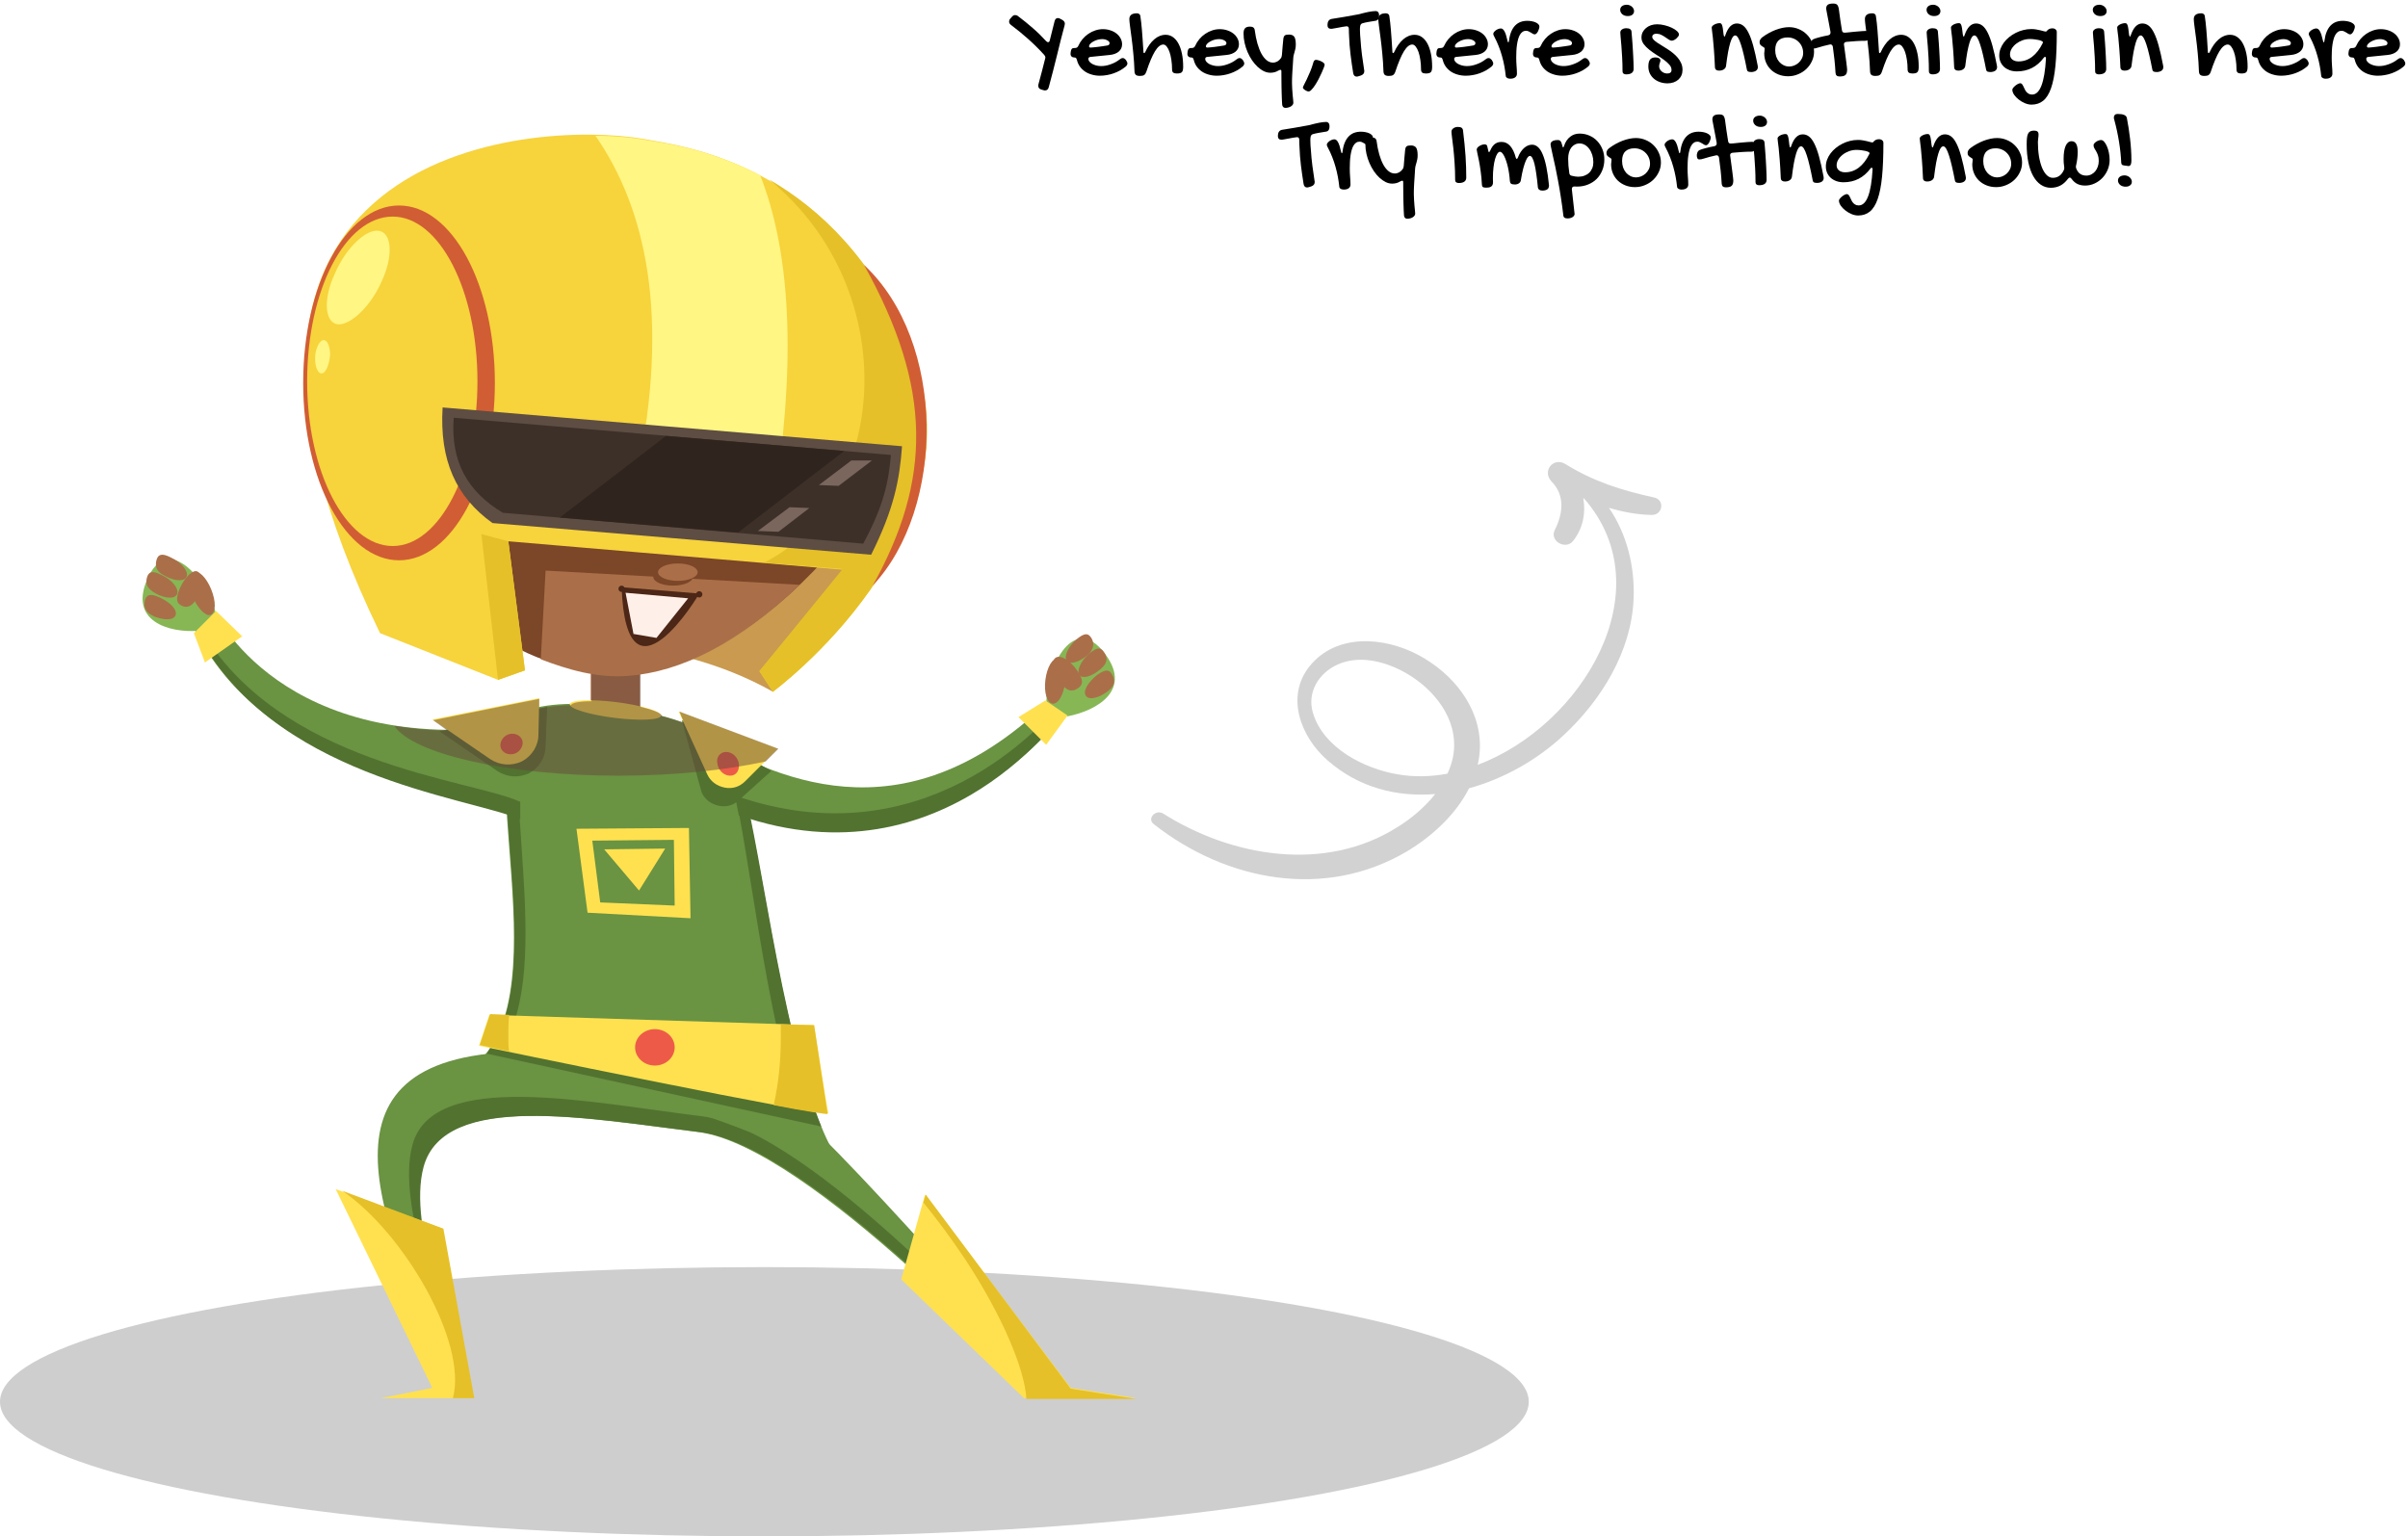 <svg width="304" height="194" viewBox="0 0 304 194" fill="none" xmlns="http://www.w3.org/2000/svg">
<ellipse cx="96.5" cy="177" rx="96.5" ry="17" fill="#CECECE"/>
<path d="M80.776 79.548H74.576V93.948H80.776V79.548Z" fill="#AA6F48"/>
<path d="M54.776 169.348C45.176 147.948 39.976 129.348 75.476 133.348C87.676 134.648 91.176 133.748 97.776 138.148C104.376 142.548 132.276 174.848 132.276 174.848L130.076 175.048C130.076 175.048 102.176 144.748 88.176 142.948C74.176 141.248 55.876 137.748 53.276 147.348C51.176 154.948 57.376 169.448 57.376 169.448H54.776V169.348Z" fill="#6A9342"/>
<path d="M129.976 172.148L128.876 172.248C128.876 172.248 102.576 142.648 88.576 140.948C74.576 139.248 54.676 134.948 52.076 144.548C49.976 152.148 56.176 166.648 56.176 166.648H53.676C54.076 167.548 54.476 168.548 54.976 169.448H57.576C57.576 169.448 51.376 155.048 53.476 147.348C56.076 137.748 74.476 141.248 88.376 142.948C102.376 144.648 130.276 175.048 130.276 175.048L132.476 174.848C132.276 174.848 131.376 173.848 129.976 172.148Z" fill="#527230"/>
<path d="M58.476 135.448C72.276 127.948 58.076 92.248 66.976 89.548C73.576 87.548 87.976 90.248 91.876 94.448C95.776 98.648 98.176 137.348 106.976 148.148C106.976 148.148 74.876 132.848 58.476 135.448Z" fill="#6A9342"/>
<path d="M90.776 93.948C93.576 97.248 95.376 121.448 99.876 137.048C100.976 140.948 103.376 141.848 101.976 137.348C97.076 121.748 94.976 97.748 91.976 94.448C91.176 93.648 90.076 92.848 88.676 92.148C89.476 92.748 90.176 93.348 90.776 93.948Z" fill="#527230"/>
<path d="M64.476 130.148C69.576 118.348 61.976 93.348 67.576 89.448C67.376 89.448 67.276 89.548 67.076 89.548C59.476 91.848 68.676 118.148 62.976 130.548C61.976 132.648 63.576 132.248 64.476 130.148Z" fill="#527230"/>
<path d="M66.576 103.348C61.476 100.048 34.576 99.148 24.676 79.648L26.976 77.048C26.976 77.048 35.476 95.748 65.676 91.548L66.576 103.348Z" fill="#6A9342"/>
<path d="M55.476 92.348L62.776 97.348C63.976 98.148 65.476 98.248 66.776 97.648C68.076 96.948 68.876 95.648 68.876 94.248L69.076 89.248L55.476 92.348Z" fill="#527230"/>
<path d="M65.676 101.248C59.376 98.348 35.176 96.648 25.176 79.148L24.776 79.648C34.176 98.148 58.776 100.548 65.676 103.448V101.248Z" fill="#527230"/>
<path d="M88.976 93.248C98.776 98.548 115.176 106.448 133.876 87.048L134.776 89.548C134.776 89.548 118.076 113.548 89.576 100.848L88.976 93.248Z" fill="#6A9342"/>
<path d="M86.076 90.948L88.576 100.048C88.976 100.948 89.776 101.548 90.776 101.748C91.776 101.948 92.676 101.648 93.376 100.948L97.376 97.348L86.076 90.948Z" fill="#527230"/>
<path d="M134.276 88.348C131.676 91.648 116.476 108.748 92.776 100.448L93.276 102.948C119.476 112.048 134.676 89.448 134.676 89.448L134.276 88.348Z" fill="#527230"/>
<path d="M85.676 89.848L89.276 97.748C89.676 98.648 90.476 99.248 91.476 99.448C92.476 99.648 93.376 99.348 94.076 98.648L98.176 94.548L85.676 89.848Z" fill="#FFE150"/>
<path d="M54.576 90.848L61.876 95.848C63.076 96.648 64.576 96.748 65.876 96.148C67.176 95.448 67.976 94.148 67.976 92.748L68.076 88.148L54.576 90.848Z" fill="#FFE150"/>
<path d="M113.776 161.548L116.776 150.848L135.176 175.248L143.476 176.548H129.276L113.776 161.548Z" fill="#FFE150"/>
<path d="M121.876 159.048C126.476 166.048 129.376 172.848 129.576 176.648H143.476L135.176 175.348L116.876 150.848L116.576 151.848C118.276 153.948 120.076 156.348 121.876 159.048Z" fill="#E5C028"/>
<path d="M55.876 155.148L42.376 150.148L54.576 175.248L48.076 176.548H59.776L55.876 155.148Z" fill="#FFE150"/>
<path d="M57.176 176.548H59.876L55.976 155.148L43.176 150.348C50.876 155.548 59.076 169.448 57.176 176.548Z" fill="#E5C028"/>
<path d="M25.076 79.648C21.376 79.948 15.976 78.448 18.776 72.748C21.576 67.048 26.976 74.148 27.576 78.948L25.076 79.648Z" fill="#87B755"/>
<path d="M61.476 133.048L103.676 142.248L101.176 135.648L62.676 130.948L61.476 133.048Z" fill="#527230"/>
<path d="M60.476 132.048C60.476 132.048 104.776 141.248 104.576 140.548C104.376 139.848 102.776 129.448 102.776 129.448L61.776 128.148L60.476 132.048Z" fill="#FFE150"/>
<path d="M64.176 130.948C64.176 130.048 64.176 129.048 64.276 128.148L61.876 128.048L60.576 131.948C60.576 131.948 61.976 132.248 64.276 132.748C64.176 132.248 64.176 131.648 64.176 130.948Z" fill="#E5C028"/>
<path d="M102.776 129.448L98.576 129.348C98.576 129.948 98.576 130.448 98.576 131.048C98.576 134.048 98.276 136.848 97.676 139.548C101.776 140.348 104.576 140.748 104.476 140.648C104.376 139.948 102.776 129.448 102.776 129.448Z" fill="#E5C028"/>
<path d="M24.476 79.948L25.876 83.648L30.576 80.348L27.276 77.148L24.476 79.948Z" fill="#FFE150"/>
<path d="M77.563 90.641C80.742 91.039 83.374 90.917 83.443 90.369C83.511 89.821 80.99 89.054 77.811 88.656C74.633 88.259 72.001 88.38 71.932 88.928C71.863 89.476 74.385 90.243 77.563 90.641Z" fill="#FFE150"/>
<path d="M93.276 96.448C93.176 95.648 92.476 94.948 91.676 94.948C90.876 94.948 90.376 95.648 90.576 96.448C90.676 97.248 91.376 97.948 92.176 97.948C92.976 97.948 93.376 97.248 93.276 96.448Z" fill="#ED5B48"/>
<path d="M65.976 93.948C66.076 93.248 65.476 92.648 64.676 92.648C63.876 92.648 63.276 93.248 63.176 93.948C63.076 94.648 63.676 95.248 64.476 95.248C65.276 95.248 65.876 94.648 65.976 93.948Z" fill="#ED5B48"/>
<path d="M82.676 134.548C84.057 134.548 85.176 133.518 85.176 132.248C85.176 130.978 84.057 129.948 82.676 129.948C81.296 129.948 80.176 130.978 80.176 132.248C80.176 133.518 81.296 134.548 82.676 134.548Z" fill="#ED5B48"/>
<path d="M26.676 74.448C26.076 72.948 25.076 71.948 24.476 72.248C23.876 72.548 23.776 73.948 24.376 75.448C24.976 76.848 25.976 77.848 26.576 77.648C27.276 77.348 27.276 75.948 26.676 74.448Z" fill="#AA6F48"/>
<path d="M24.976 75.248C25.576 73.748 25.476 72.348 24.876 72.148C24.276 71.948 23.276 72.948 22.676 74.348C22.076 75.848 22.376 76.248 23.076 76.548C23.576 76.748 24.376 76.648 24.976 75.248Z" fill="#AA6F48"/>
<path d="M20.876 72.748C22.176 73.448 23.376 73.448 23.576 72.748C23.776 72.148 22.976 71.048 21.676 70.448C20.376 69.748 19.976 70.048 19.776 70.648C19.576 71.348 19.576 72.148 20.876 72.748Z" fill="#AA6F48"/>
<path d="M19.676 74.948C20.976 75.648 22.176 75.648 22.376 74.948C22.576 74.348 21.776 73.248 20.476 72.648C19.176 71.948 18.776 72.248 18.576 72.848C18.376 73.548 18.376 74.248 19.676 74.948Z" fill="#AA6F48"/>
<path d="M19.476 77.848C20.776 78.348 21.976 78.348 22.176 77.648C22.376 76.948 21.476 76.048 20.176 75.448C18.876 74.848 18.476 75.148 18.276 75.848C18.176 76.548 18.176 77.248 19.476 77.848Z" fill="#AA6F48"/>
<path d="M134.776 90.448C138.476 89.748 143.276 87.048 139.176 82.148C135.076 77.248 131.476 85.448 132.176 90.348L134.776 90.448Z" fill="#87B755"/>
<path d="M131.976 85.848C132.176 84.248 132.876 83.048 133.576 83.148C134.276 83.248 134.676 84.648 134.476 86.148C134.276 87.748 133.576 88.948 132.876 88.848C132.176 88.748 131.776 87.448 131.976 85.848Z" fill="#AA6F48"/>
<path d="M133.876 86.148C132.976 84.848 132.676 83.448 133.276 83.048C133.876 82.648 135.076 83.348 135.976 84.648C136.876 85.948 136.676 86.448 136.176 86.848C135.476 87.348 134.776 87.448 133.876 86.148Z" fill="#AA6F48"/>
<path d="M137.276 82.748C136.176 83.648 135.076 83.948 134.676 83.448C134.276 82.848 134.876 81.648 135.876 80.748C136.976 79.848 137.376 79.948 137.776 80.548C138.076 81.048 138.276 81.848 137.276 82.748Z" fill="#AA6F48"/>
<path d="M138.876 84.548C137.776 85.448 136.676 85.748 136.276 85.248C135.876 84.648 136.476 83.448 137.476 82.548C138.576 81.648 138.976 81.748 139.376 82.348C139.776 82.948 139.976 83.648 138.876 84.548Z" fill="#AA6F48"/>
<path d="M139.776 87.348C138.676 88.148 137.476 88.448 137.076 87.848C136.676 87.248 137.376 86.148 138.476 85.248C139.576 84.448 140.076 84.548 140.376 85.148C140.776 85.748 140.876 86.548 139.776 87.348Z" fill="#AA6F48"/>
<path d="M131.976 88.448L128.576 90.548L132.076 94.048L134.776 90.348L131.976 88.448Z" fill="#FFE150"/>
<path d="M74.176 115.248L72.776 104.648L86.976 104.548L87.176 115.948L74.176 115.248Z" fill="#FFE150"/>
<path d="M75.776 113.948L74.776 106.148L85.076 106.048L85.176 114.348L75.776 113.948Z" fill="#6A9342"/>
<path d="M76.276 107.248L80.676 112.448L83.976 107.148L76.276 107.248Z" fill="#FFE150"/>
<path opacity="0.5" d="M78.076 97.948C85.176 97.948 91.576 97.248 96.676 96.148L98.276 94.548L85.776 89.848L86.276 91.048L86.176 90.948L86.276 91.248C85.376 90.948 84.476 90.648 83.576 90.448C83.576 90.048 82.476 89.648 80.876 89.248V82.748C79.976 82.748 79.076 82.748 78.176 82.748C76.976 82.748 75.776 82.748 74.676 82.848V88.548C73.176 88.548 72.176 88.748 72.076 89.048C70.676 89.048 69.276 89.248 68.076 89.448V88.248L54.676 90.948L56.476 92.248H56.276C53.976 92.248 51.776 91.948 49.776 91.648C52.076 95.148 63.876 97.948 78.076 97.948Z" fill="#66493D"/>
<path d="M113.476 64.248L58.276 53.548L55.876 81.448C68.576 80.348 84.676 80.048 97.576 87.348L113.476 64.248Z" fill="#C99A50"/>
<path d="M44.076 57.948C46.476 65.848 72.576 107.348 105.776 68.748C110.476 63.248 106.976 45.048 106.976 45.048L44.076 57.948Z" fill="#7C4628"/>
<path d="M100.976 73.848L68.876 72.048L68.276 83.248C71.676 84.548 75.376 85.648 79.276 85.348C85.976 84.848 93.176 81.248 100.976 73.848Z" fill="#AA6F48"/>
<path d="M47.976 79.948L62.876 85.848L66.276 84.648L64.176 68.348L106.476 71.948L95.876 84.748L97.576 87.348C97.576 87.348 124.576 67.448 114.876 43.948C105.176 20.448 85.976 18.448 81.276 17.548C66.976 15.048 18.276 18.748 47.976 79.948Z" fill="#F7D33C"/>
<path d="M50.376 25.948C43.676 25.948 38.276 35.948 38.276 48.348C38.276 60.748 43.676 70.748 50.376 70.748C57.076 70.748 62.476 60.748 62.476 48.348C62.476 35.948 57.076 25.948 50.376 25.948ZM49.576 68.948C43.676 68.948 38.776 59.648 38.776 48.148C38.776 36.648 43.576 27.348 49.576 27.348C55.476 27.348 60.276 36.648 60.276 48.148C60.276 59.648 55.476 68.948 49.576 68.948Z" fill="#D15D34"/>
<path d="M80.376 60.148L98.076 61.148C100.576 43.648 99.476 31.048 95.976 22.148C89.476 18.748 83.676 18.048 81.376 17.648C79.676 17.348 77.576 17.148 75.176 17.148C81.476 26.248 84.676 39.748 80.376 60.148Z" fill="#FFF683"/>
<path d="M114.976 43.948C110.276 32.648 103.476 26.348 97.076 22.648C114.276 36.648 112.176 63.048 96.476 71.048L106.376 71.848L95.876 84.748L97.576 87.348C97.576 87.348 124.576 67.448 114.976 43.948Z" fill="#E5C028"/>
<path d="M109.076 33.448C117.776 49.048 117.576 60.648 110.176 73.948C119.376 64.148 119.476 43.148 109.076 33.448Z" fill="#D15D34"/>
<path d="M113.876 56.348L55.876 51.448C55.476 58.148 57.576 62.748 62.176 66.048L109.976 70.048C112.876 64.248 113.576 60.548 113.876 56.348Z" fill="#5E4D42"/>
<path d="M78.476 74.148L88.276 74.948C88.276 75.048 79.076 90.348 78.476 74.148Z" fill="#4C2616"/>
<path d="M78.976 74.848L79.976 80.048L82.876 80.548L86.876 75.548L78.976 74.848Z" fill="#FFEFE9"/>
<path d="M112.476 57.448L57.276 52.748C56.876 58.248 58.976 62.048 63.476 64.748L108.976 68.648C111.576 63.848 112.176 60.848 112.476 57.448Z" fill="#3D3029"/>
<path d="M106.576 56.948L84.076 55.048L70.676 65.348L93.176 67.248L106.576 56.948Z" fill="#30241E"/>
<path d="M99.676 64.048L95.676 67.048L98.276 67.148L102.176 64.148L99.676 64.048Z" fill="#7A665C"/>
<path d="M105.876 61.348L110.076 58.148H107.476L103.376 61.248L105.876 61.348Z" fill="#7A665C"/>
<path d="M84.976 73.948C86.357 73.948 87.476 73.456 87.476 72.848C87.476 72.24 86.357 71.748 84.976 71.748C83.595 71.748 82.476 72.24 82.476 72.848C82.476 73.456 83.595 73.948 84.976 73.948Z" fill="#7C4628"/>
<path d="M85.576 73.348C86.957 73.348 88.076 72.856 88.076 72.248C88.076 71.64 86.957 71.148 85.576 71.148C84.195 71.148 83.076 71.64 83.076 72.248C83.076 72.856 84.195 73.348 85.576 73.348Z" fill="#AA6F48"/>
<path d="M48.176 35.548C49.676 32.348 49.476 29.448 47.876 29.148C46.276 28.848 43.676 31.248 42.276 34.548C40.776 37.748 40.976 40.648 42.576 40.948C44.176 41.148 46.776 38.748 48.176 35.548Z" fill="#FFF683"/>
<path d="M41.676 44.848C41.676 43.648 41.276 42.848 40.776 42.948C40.276 43.048 39.776 44.148 39.776 45.248C39.776 46.448 40.176 47.248 40.676 47.148C41.176 47.048 41.576 45.948 41.676 44.848Z" fill="#FFF683"/>
<path d="M62.876 85.848L60.776 67.448L64.176 68.348L66.276 84.648L62.876 85.848Z" fill="#E5C028"/>
<path d="M88.276 75.448C88.497 75.448 88.676 75.269 88.676 75.048C88.676 74.827 88.497 74.648 88.276 74.648C88.055 74.648 87.876 74.827 87.876 75.048C87.876 75.269 88.055 75.448 88.276 75.448Z" fill="#4C2616"/>
<path d="M78.476 74.748C78.697 74.748 78.876 74.569 78.876 74.348C78.876 74.127 78.697 73.948 78.476 73.948C78.255 73.948 78.076 74.127 78.076 74.348C78.076 74.569 78.255 74.748 78.476 74.748Z" fill="#4C2616"/>
<path opacity="0.2" d="M145.648 104.056C154.828 111.271 167.249 113.641 177.631 107.5C180.723 105.643 183.766 102.907 185.462 99.54C189.902 98.314 194.139 95.904 197.437 92.801C202.153 88.404 205.949 82.275 206.231 75.674C206.417 71.606 205.403 67.448 203.122 64.125C204.855 64.636 206.658 64.987 208.503 65.022C209.916 65.062 210.239 63.103 208.792 62.811C204.784 61.935 201.174 60.802 197.642 58.606C196.099 57.653 194.633 59.498 195.882 60.801C197.628 62.606 197.304 64.897 196.28 66.934C195.591 68.305 197.656 69.484 198.591 68.315C199.855 66.716 200.218 64.775 199.879 62.912C199.92 62.93 199.96 62.947 200 62.965C210.067 74.52 199.705 91.637 186.552 96.579C186.727 95.844 186.822 95.074 186.836 94.27C186.871 89.231 183.363 84.995 179.061 82.705C174.719 80.397 168.716 79.945 165.34 84.111C162.241 87.967 164.229 93.071 167.586 96.002C171.562 99.486 176.35 100.652 181.19 100.267C179.833 101.968 178.11 103.416 176.365 104.473C167.255 110.211 155.482 108.216 146.768 102.681C145.821 102.224 144.788 103.398 145.648 104.056ZM176.406 97.768C172.231 97.058 167.109 94.46 165.768 90.065C164.955 87.425 166.487 84.988 168.858 83.916C171.171 82.867 173.842 83.307 176.091 84.28C179.705 85.844 183.268 89.293 183.558 93.471C183.679 94.954 183.346 96.384 182.733 97.692C180.657 98.081 178.485 98.142 176.406 97.768Z" fill="#222221"/>
<path d="M127.632 3.148C127.472 3.03 127.393 2.889 127.393 2.725C127.393 2.661 127.404 2.599 127.427 2.54C127.45 2.476 127.491 2.412 127.55 2.349L127.748 2.123C127.867 1.977 128.006 1.904 128.165 1.904C128.22 1.904 128.279 1.916 128.343 1.938C128.402 1.957 128.464 1.991 128.527 2.041C129.165 2.52 129.778 3.016 130.366 3.531C130.959 4.042 131.531 4.6 132.082 5.206C132.169 5.288 132.244 5.329 132.308 5.329C132.431 5.329 132.506 5.247 132.533 5.083L133.135 2.684C133.203 2.415 133.342 2.28 133.552 2.28C133.597 2.28 133.645 2.287 133.695 2.301C133.75 2.314 133.805 2.34 133.859 2.376L134.099 2.506C134.322 2.629 134.434 2.795 134.434 3.005C134.434 3.073 134.42 3.148 134.393 3.23C134.238 3.8 134.08 4.402 133.921 5.035C133.766 5.664 133.606 6.311 133.442 6.977C133.278 7.637 133.11 8.307 132.937 8.986C132.763 9.665 132.586 10.338 132.403 11.003C132.33 11.281 132.173 11.42 131.932 11.42C131.863 11.42 131.788 11.406 131.706 11.379L131.48 11.31C131.339 11.274 131.237 11.215 131.173 11.133C131.109 11.051 131.077 10.95 131.077 10.832C131.077 10.805 131.077 10.773 131.077 10.736C131.082 10.7 131.091 10.663 131.104 10.627C131.25 10.085 131.394 9.547 131.535 9.014C131.676 8.48 131.813 7.945 131.945 7.407C131.954 7.375 131.961 7.348 131.966 7.325C131.97 7.302 131.973 7.277 131.973 7.25C131.973 7.195 131.959 7.143 131.932 7.093C131.909 7.043 131.877 6.993 131.836 6.942C131.193 6.231 130.521 5.564 129.819 4.939C129.122 4.315 128.393 3.718 127.632 3.148Z" fill="black"/>
<path d="M141.352 7.503C141.484 7.389 141.614 7.332 141.741 7.332C141.814 7.332 141.88 7.35 141.939 7.387C141.999 7.423 142.065 7.48 142.138 7.558C142.206 7.662 142.254 7.749 142.281 7.817C142.313 7.881 142.329 7.945 142.329 8.009C142.329 8.146 142.261 8.275 142.124 8.398C141.905 8.581 141.668 8.745 141.413 8.891C141.158 9.032 140.891 9.153 140.613 9.253C140.335 9.353 140.048 9.428 139.752 9.479C139.456 9.533 139.162 9.561 138.87 9.561C138.501 9.561 138.155 9.513 137.831 9.417C137.507 9.326 137.218 9.194 136.963 9.021C136.712 8.847 136.5 8.64 136.327 8.398C136.154 8.152 136.031 7.877 135.958 7.571C135.917 7.444 135.878 7.362 135.842 7.325C135.81 7.284 135.755 7.264 135.678 7.264C135.509 7.264 135.379 7.223 135.288 7.141C135.197 7.059 135.151 6.94 135.151 6.785C135.151 6.721 135.156 6.68 135.165 6.662L135.179 6.525C135.201 6.361 135.245 6.243 135.309 6.17C135.377 6.097 135.482 6.061 135.623 6.061H135.726C135.917 6.061 136.051 5.972 136.129 5.794C136.27 5.479 136.45 5.192 136.669 4.933C136.888 4.673 137.134 4.452 137.407 4.27C137.681 4.083 137.972 3.939 138.282 3.839C138.597 3.734 138.916 3.682 139.239 3.682C139.576 3.682 139.891 3.732 140.183 3.832C140.479 3.928 140.736 4.062 140.955 4.235C141.174 4.409 141.345 4.611 141.468 4.844C141.595 5.076 141.659 5.327 141.659 5.596C141.659 5.783 141.623 5.953 141.55 6.108C141.477 6.263 141.372 6.4 141.235 6.519C141.099 6.632 140.932 6.726 140.736 6.799C140.545 6.872 140.326 6.92 140.08 6.942L137.708 7.182C137.617 7.182 137.542 7.204 137.482 7.25C137.428 7.296 137.4 7.357 137.4 7.435C137.4 7.553 137.444 7.667 137.53 7.776C137.621 7.886 137.74 7.984 137.886 8.07C138.036 8.152 138.207 8.218 138.398 8.269C138.594 8.319 138.795 8.344 139 8.344C139.196 8.344 139.396 8.326 139.602 8.289C139.811 8.248 140.016 8.191 140.217 8.118C140.422 8.045 140.62 7.959 140.812 7.858C141.003 7.754 141.183 7.635 141.352 7.503ZM139.827 5.739C139.896 5.726 139.955 5.694 140.005 5.644C140.055 5.589 140.08 5.523 140.08 5.445C140.08 5.377 140.055 5.313 140.005 5.254C139.955 5.195 139.886 5.142 139.8 5.097C139.713 5.047 139.613 5.008 139.499 4.98C139.385 4.953 139.264 4.939 139.137 4.939C138.95 4.939 138.758 4.967 138.562 5.021C138.367 5.076 138.189 5.149 138.029 5.24C137.87 5.327 137.74 5.425 137.64 5.534C137.539 5.639 137.489 5.744 137.489 5.849C137.489 5.953 137.553 6.006 137.681 6.006C137.758 6.006 137.883 5.997 138.057 5.979C138.23 5.96 138.421 5.94 138.631 5.917C138.84 5.89 139.052 5.86 139.267 5.828C139.481 5.796 139.668 5.767 139.827 5.739Z" fill="black"/>
<path d="M142.575 2.417C142.575 1.925 142.894 1.679 143.532 1.679C143.642 1.679 143.737 1.708 143.819 1.768C143.901 1.827 143.949 1.909 143.963 2.014C144.004 2.292 144.04 2.567 144.072 2.841C144.104 3.114 144.134 3.422 144.161 3.764C144.193 4.101 144.223 4.493 144.25 4.939C144.282 5.382 144.316 5.91 144.353 6.525C144.353 6.589 144.362 6.635 144.38 6.662C144.403 6.689 144.428 6.703 144.455 6.703C144.496 6.703 144.537 6.662 144.578 6.58C144.733 6.238 144.906 5.933 145.098 5.664C145.289 5.391 145.494 5.16 145.713 4.974C145.932 4.782 146.162 4.639 146.403 4.543C146.649 4.443 146.9 4.393 147.155 4.393C147.493 4.393 147.798 4.488 148.071 4.68C148.345 4.871 148.577 5.142 148.769 5.493C148.96 5.844 149.108 6.27 149.213 6.771C149.318 7.268 149.37 7.824 149.37 8.439C149.37 8.608 149.356 8.747 149.329 8.856C149.306 8.961 149.265 9.046 149.206 9.109C149.147 9.173 149.065 9.216 148.96 9.239C148.855 9.267 148.725 9.28 148.57 9.28C148.356 9.28 148.201 9.239 148.105 9.157C148.014 9.075 147.969 8.948 147.969 8.774C147.969 8.346 147.939 7.943 147.88 7.564C147.825 7.182 147.748 6.847 147.647 6.56C147.547 6.272 147.429 6.045 147.292 5.876C147.16 5.707 147.016 5.623 146.861 5.623C146.51 5.623 146.16 5.908 145.809 6.478C145.462 7.047 145.1 7.906 144.722 9.055C144.685 9.16 144.644 9.246 144.599 9.314C144.553 9.383 144.498 9.438 144.435 9.479C144.375 9.52 144.302 9.547 144.216 9.561C144.129 9.579 144.027 9.588 143.908 9.588C143.667 9.588 143.493 9.542 143.389 9.451C143.288 9.36 143.234 9.21 143.225 9C143.197 8.207 143.147 7.451 143.074 6.73C143.006 6.006 142.933 5.352 142.855 4.769C142.783 4.181 142.716 3.684 142.657 3.278C142.603 2.868 142.575 2.581 142.575 2.417Z" fill="black"/>
<path d="M156.104 7.503C156.236 7.389 156.366 7.332 156.493 7.332C156.566 7.332 156.632 7.35 156.691 7.387C156.751 7.423 156.817 7.48 156.89 7.558C156.958 7.662 157.006 7.749 157.033 7.817C157.065 7.881 157.081 7.945 157.081 8.009C157.081 8.146 157.013 8.275 156.876 8.398C156.657 8.581 156.42 8.745 156.165 8.891C155.91 9.032 155.643 9.153 155.365 9.253C155.087 9.353 154.8 9.428 154.504 9.479C154.208 9.533 153.914 9.561 153.622 9.561C153.253 9.561 152.907 9.513 152.583 9.417C152.259 9.326 151.97 9.194 151.715 9.021C151.464 8.847 151.252 8.64 151.079 8.398C150.906 8.152 150.783 7.877 150.71 7.571C150.669 7.444 150.63 7.362 150.594 7.325C150.562 7.284 150.507 7.264 150.43 7.264C150.261 7.264 150.131 7.223 150.04 7.141C149.949 7.059 149.903 6.94 149.903 6.785C149.903 6.721 149.908 6.68 149.917 6.662L149.931 6.525C149.953 6.361 149.997 6.243 150.061 6.17C150.129 6.097 150.234 6.061 150.375 6.061H150.478C150.669 6.061 150.803 5.972 150.881 5.794C151.022 5.479 151.202 5.192 151.421 4.933C151.64 4.673 151.886 4.452 152.159 4.27C152.433 4.083 152.724 3.939 153.034 3.839C153.349 3.734 153.668 3.682 153.991 3.682C154.328 3.682 154.643 3.732 154.935 3.832C155.231 3.928 155.488 4.062 155.707 4.235C155.926 4.409 156.097 4.611 156.22 4.844C156.347 5.076 156.411 5.327 156.411 5.596C156.411 5.783 156.375 5.953 156.302 6.108C156.229 6.263 156.124 6.4 155.987 6.519C155.851 6.632 155.684 6.726 155.488 6.799C155.297 6.872 155.078 6.92 154.832 6.942L152.46 7.182C152.369 7.182 152.294 7.204 152.234 7.25C152.18 7.296 152.152 7.357 152.152 7.435C152.152 7.553 152.196 7.667 152.282 7.776C152.373 7.886 152.492 7.984 152.638 8.07C152.788 8.152 152.959 8.218 153.15 8.269C153.346 8.319 153.547 8.344 153.752 8.344C153.948 8.344 154.148 8.326 154.354 8.289C154.563 8.248 154.768 8.191 154.969 8.118C155.174 8.045 155.372 7.959 155.563 7.858C155.755 7.754 155.935 7.635 156.104 7.503ZM154.579 5.739C154.647 5.726 154.707 5.694 154.757 5.644C154.807 5.589 154.832 5.523 154.832 5.445C154.832 5.377 154.807 5.313 154.757 5.254C154.707 5.195 154.638 5.142 154.552 5.097C154.465 5.047 154.365 5.008 154.251 4.98C154.137 4.953 154.016 4.939 153.889 4.939C153.702 4.939 153.51 4.967 153.314 5.021C153.118 5.076 152.941 5.149 152.781 5.24C152.622 5.327 152.492 5.425 152.392 5.534C152.291 5.639 152.241 5.744 152.241 5.849C152.241 5.953 152.305 6.006 152.433 6.006C152.51 6.006 152.635 5.997 152.809 5.979C152.982 5.96 153.173 5.94 153.383 5.917C153.592 5.89 153.804 5.86 154.019 5.828C154.233 5.796 154.42 5.767 154.579 5.739Z" fill="black"/>
<path d="M160.369 9.185C160.096 9.185 159.822 9.118 159.549 8.986C159.275 8.85 159.013 8.665 158.763 8.433C158.512 8.2 158.28 7.927 158.065 7.612C157.851 7.293 157.664 6.952 157.505 6.587C157.345 6.218 157.22 5.833 157.129 5.432C157.038 5.031 156.992 4.63 156.992 4.229C156.992 3.919 157.056 3.698 157.184 3.565C157.311 3.429 157.519 3.36 157.806 3.36C158.166 3.36 158.366 3.508 158.407 3.805C158.489 4.434 158.603 5.001 158.749 5.507C158.895 6.013 159.066 6.443 159.262 6.799C159.462 7.154 159.683 7.428 159.925 7.619C160.171 7.811 160.431 7.906 160.704 7.906C160.9 7.906 161.085 7.858 161.258 7.763C161.431 7.662 161.581 7.523 161.709 7.346C161.755 7.277 161.784 7.211 161.798 7.147C161.816 7.084 161.83 7.011 161.839 6.929C161.862 6.605 161.887 6.288 161.914 5.979C161.946 5.664 161.976 5.35 162.003 5.035C162.012 4.898 162.03 4.787 162.058 4.7C162.085 4.614 162.126 4.545 162.181 4.495C162.235 4.445 162.306 4.411 162.393 4.393C162.484 4.374 162.598 4.365 162.734 4.365C162.889 4.365 163.021 4.388 163.131 4.434C163.24 4.475 163.329 4.545 163.397 4.646C163.466 4.741 163.514 4.869 163.541 5.028C163.573 5.183 163.589 5.377 163.589 5.609C163.589 5.81 163.573 5.985 163.541 6.136C163.514 6.282 163.479 6.421 163.438 6.553C163.402 6.68 163.366 6.808 163.329 6.936C163.297 7.059 163.277 7.195 163.268 7.346C163.245 7.724 163.224 8.052 163.206 8.33C163.188 8.604 163.172 8.838 163.158 9.034C163.149 9.23 163.14 9.399 163.131 9.54C163.126 9.681 163.122 9.807 163.117 9.916C163.113 10.03 163.11 10.137 163.11 10.237C163.11 10.338 163.11 10.447 163.11 10.565C163.11 10.78 163.119 11.012 163.138 11.263C163.156 11.518 163.174 11.762 163.192 11.994C163.215 12.227 163.236 12.432 163.254 12.609C163.272 12.787 163.281 12.91 163.281 12.979C163.281 13.065 163.254 13.147 163.199 13.225C163.145 13.302 163.072 13.37 162.98 13.43C162.889 13.489 162.782 13.534 162.659 13.566C162.536 13.603 162.406 13.621 162.27 13.621C162.151 13.621 162.055 13.58 161.982 13.498C161.914 13.421 161.875 13.316 161.866 13.184C161.853 13.01 161.841 12.799 161.832 12.548C161.823 12.302 161.814 12.037 161.805 11.755C161.796 11.477 161.789 11.192 161.784 10.9C161.784 10.613 161.782 10.344 161.777 10.094C161.773 9.848 161.771 9.631 161.771 9.444C161.771 9.257 161.771 9.123 161.771 9.041C161.771 8.959 161.761 8.902 161.743 8.87C161.725 8.834 161.691 8.815 161.641 8.815C161.613 8.815 161.577 8.825 161.531 8.843C161.486 8.856 161.433 8.882 161.374 8.918C161.215 9.014 161.053 9.082 160.889 9.123C160.725 9.164 160.551 9.185 160.369 9.185Z" fill="black"/>
<path d="M167.232 8.173C167.232 8.223 167.198 8.341 167.13 8.528C167.062 8.715 166.97 8.934 166.856 9.185C166.747 9.435 166.619 9.7 166.474 9.978C166.328 10.255 166.18 10.511 166.029 10.743C165.879 10.976 165.731 11.167 165.585 11.317C165.444 11.472 165.316 11.55 165.202 11.55C165.147 11.55 165.079 11.534 164.997 11.502C164.915 11.47 164.835 11.429 164.758 11.379C164.685 11.333 164.621 11.281 164.566 11.222C164.512 11.167 164.484 11.112 164.484 11.058C164.484 11.012 164.53 10.898 164.621 10.716C164.717 10.538 164.833 10.306 164.97 10.019C165.106 9.736 165.252 9.41 165.407 9.041C165.562 8.672 165.699 8.275 165.817 7.852C165.845 7.76 165.883 7.69 165.934 7.64C165.984 7.585 166.052 7.558 166.139 7.558C166.221 7.558 166.323 7.576 166.446 7.612C166.569 7.644 166.688 7.69 166.802 7.749C166.92 7.804 167.021 7.868 167.103 7.94C167.189 8.013 167.232 8.091 167.232 8.173Z" fill="black"/>
<path d="M170.008 3.319C169.971 3.319 169.901 3.328 169.796 3.347C169.696 3.36 169.577 3.379 169.44 3.401C169.304 3.424 169.16 3.451 169.01 3.483C168.859 3.511 168.718 3.536 168.586 3.559C168.454 3.581 168.34 3.602 168.244 3.62C168.144 3.634 168.078 3.641 168.046 3.641C167.741 3.641 167.588 3.481 167.588 3.162C167.588 3.076 167.597 2.991 167.615 2.909C167.629 2.823 167.656 2.745 167.697 2.677C167.738 2.604 167.793 2.542 167.861 2.492C167.93 2.442 168.016 2.408 168.121 2.39C168.654 2.308 169.185 2.221 169.714 2.13C170.243 2.039 170.776 1.943 171.313 1.843C171.432 1.82 171.539 1.799 171.635 1.781C171.73 1.758 171.838 1.729 171.956 1.692C172.084 1.656 172.223 1.622 172.373 1.59C172.523 1.553 172.674 1.521 172.824 1.494C172.979 1.467 173.127 1.444 173.269 1.426C173.414 1.408 173.547 1.398 173.665 1.398C173.811 1.398 173.92 1.446 173.993 1.542C174.071 1.633 174.109 1.763 174.109 1.932C174.109 2.018 174.103 2.103 174.089 2.185C174.075 2.262 174.05 2.333 174.014 2.396C173.977 2.46 173.927 2.513 173.863 2.554C173.799 2.595 173.717 2.62 173.617 2.629C173.357 2.665 173.079 2.711 172.783 2.766C172.487 2.816 172.229 2.873 172.011 2.937C171.92 2.964 171.851 3.009 171.806 3.073C171.76 3.132 171.73 3.208 171.717 3.299C171.703 3.385 171.694 3.474 171.689 3.565C171.689 3.652 171.689 3.736 171.689 3.818C171.689 4.01 171.696 4.201 171.71 4.393C171.728 4.584 171.744 4.775 171.758 4.967C171.799 5.623 171.86 6.272 171.942 6.915C172.029 7.558 172.122 8.207 172.223 8.863C172.232 8.886 172.236 8.909 172.236 8.932C172.236 8.954 172.236 8.977 172.236 9C172.236 9.251 172.095 9.428 171.812 9.533L171.505 9.629C171.423 9.656 171.343 9.67 171.266 9.67C171.147 9.67 171.051 9.631 170.979 9.554C170.906 9.481 170.858 9.371 170.835 9.226C170.707 8.442 170.596 7.662 170.5 6.888C170.404 6.108 170.343 5.325 170.315 4.536C170.306 4.409 170.299 4.27 170.295 4.119C170.29 3.969 170.288 3.814 170.288 3.654C170.288 3.431 170.195 3.319 170.008 3.319Z" fill="black"/>
<path d="M174.007 2.417C174.007 1.925 174.326 1.679 174.964 1.679C175.073 1.679 175.169 1.708 175.251 1.768C175.333 1.827 175.381 1.909 175.395 2.014C175.436 2.292 175.472 2.567 175.504 2.841C175.536 3.114 175.565 3.422 175.593 3.764C175.625 4.101 175.654 4.493 175.682 4.939C175.714 5.382 175.748 5.91 175.784 6.525C175.784 6.589 175.793 6.635 175.812 6.662C175.834 6.689 175.859 6.703 175.887 6.703C175.928 6.703 175.969 6.662 176.01 6.58C176.165 6.238 176.338 5.933 176.529 5.664C176.721 5.391 176.926 5.16 177.145 4.974C177.363 4.782 177.593 4.639 177.835 4.543C178.081 4.443 178.332 4.393 178.587 4.393C178.924 4.393 179.229 4.488 179.503 4.68C179.776 4.871 180.009 5.142 180.2 5.493C180.392 5.844 180.54 6.27 180.645 6.771C180.749 7.268 180.802 7.824 180.802 8.439C180.802 8.608 180.788 8.747 180.761 8.856C180.738 8.961 180.697 9.046 180.638 9.109C180.578 9.173 180.496 9.216 180.392 9.239C180.287 9.267 180.157 9.28 180.002 9.28C179.788 9.28 179.633 9.239 179.537 9.157C179.446 9.075 179.4 8.948 179.4 8.774C179.4 8.346 179.371 7.943 179.312 7.564C179.257 7.182 179.179 6.847 179.079 6.56C178.979 6.272 178.86 6.045 178.724 5.876C178.591 5.707 178.448 5.623 178.293 5.623C177.942 5.623 177.591 5.908 177.24 6.478C176.894 7.047 176.532 7.906 176.153 9.055C176.117 9.16 176.076 9.246 176.03 9.314C175.985 9.383 175.93 9.438 175.866 9.479C175.807 9.52 175.734 9.547 175.647 9.561C175.561 9.579 175.458 9.588 175.34 9.588C175.098 9.588 174.925 9.542 174.82 9.451C174.72 9.36 174.665 9.21 174.656 9C174.629 8.207 174.579 7.451 174.506 6.73C174.438 6.006 174.365 5.352 174.287 4.769C174.214 4.181 174.148 3.684 174.089 3.278C174.034 2.868 174.007 2.581 174.007 2.417Z" fill="black"/>
<path d="M187.535 7.503C187.667 7.389 187.797 7.332 187.925 7.332C187.998 7.332 188.064 7.35 188.123 7.387C188.182 7.423 188.248 7.48 188.321 7.558C188.39 7.662 188.438 7.749 188.465 7.817C188.497 7.881 188.513 7.945 188.513 8.009C188.513 8.146 188.444 8.275 188.308 8.398C188.089 8.581 187.852 8.745 187.597 8.891C187.341 9.032 187.075 9.153 186.797 9.253C186.519 9.353 186.232 9.428 185.936 9.479C185.639 9.533 185.345 9.561 185.054 9.561C184.685 9.561 184.338 9.513 184.015 9.417C183.691 9.326 183.402 9.194 183.146 9.021C182.896 8.847 182.684 8.64 182.511 8.398C182.338 8.152 182.215 7.877 182.142 7.571C182.101 7.444 182.062 7.362 182.025 7.325C181.993 7.284 181.939 7.264 181.861 7.264C181.693 7.264 181.563 7.223 181.472 7.141C181.381 7.059 181.335 6.94 181.335 6.785C181.335 6.721 181.34 6.68 181.349 6.662L181.362 6.525C181.385 6.361 181.428 6.243 181.492 6.17C181.561 6.097 181.665 6.061 181.807 6.061H181.909C182.101 6.061 182.235 5.972 182.312 5.794C182.454 5.479 182.634 5.192 182.853 4.933C183.071 4.673 183.317 4.452 183.591 4.27C183.864 4.083 184.156 3.939 184.466 3.839C184.78 3.734 185.099 3.682 185.423 3.682C185.76 3.682 186.075 3.732 186.366 3.832C186.662 3.928 186.92 4.062 187.139 4.235C187.357 4.409 187.528 4.611 187.651 4.844C187.779 5.076 187.843 5.327 187.843 5.596C187.843 5.783 187.806 5.953 187.733 6.108C187.66 6.263 187.556 6.4 187.419 6.519C187.282 6.632 187.116 6.726 186.92 6.799C186.729 6.872 186.51 6.92 186.264 6.942L183.892 7.182C183.8 7.182 183.725 7.204 183.666 7.25C183.611 7.296 183.584 7.357 183.584 7.435C183.584 7.553 183.627 7.667 183.714 7.776C183.805 7.886 183.924 7.984 184.069 8.07C184.22 8.152 184.391 8.218 184.582 8.269C184.778 8.319 184.979 8.344 185.184 8.344C185.38 8.344 185.58 8.326 185.785 8.289C185.995 8.248 186.2 8.191 186.4 8.118C186.605 8.045 186.804 7.959 186.995 7.858C187.187 7.754 187.367 7.635 187.535 7.503ZM186.011 5.739C186.079 5.726 186.138 5.694 186.188 5.644C186.239 5.589 186.264 5.523 186.264 5.445C186.264 5.377 186.239 5.313 186.188 5.254C186.138 5.195 186.07 5.142 185.983 5.097C185.897 5.047 185.797 5.008 185.683 4.98C185.569 4.953 185.448 4.939 185.32 4.939C185.133 4.939 184.942 4.967 184.746 5.021C184.55 5.076 184.372 5.149 184.213 5.24C184.053 5.327 183.924 5.425 183.823 5.534C183.723 5.639 183.673 5.744 183.673 5.849C183.673 5.953 183.737 6.006 183.864 6.006C183.942 6.006 184.067 5.997 184.24 5.979C184.413 5.96 184.605 5.94 184.814 5.917C185.024 5.89 185.236 5.86 185.45 5.828C185.664 5.796 185.851 5.767 186.011 5.739Z" fill="black"/>
<path d="M192.655 3.887C192.487 3.887 192.339 3.932 192.211 4.023C192.083 4.11 191.974 4.233 191.883 4.393C191.792 4.548 191.716 4.732 191.657 4.946C191.598 5.156 191.55 5.386 191.514 5.637C191.477 5.887 191.452 6.149 191.438 6.423C191.425 6.696 191.418 6.972 191.418 7.25C191.418 7.615 191.432 7.975 191.459 8.33C191.491 8.681 191.507 9.007 191.507 9.308C191.507 9.504 191.434 9.656 191.288 9.766C191.142 9.88 190.935 9.937 190.666 9.937C190.616 9.937 190.559 9.932 190.495 9.923C190.431 9.914 190.37 9.896 190.311 9.868C190.256 9.841 190.206 9.802 190.16 9.752C190.119 9.706 190.096 9.643 190.092 9.561C190.051 9.16 189.992 8.749 189.914 8.33C189.837 7.911 189.739 7.494 189.62 7.079C189.506 6.66 189.367 6.245 189.203 5.835C189.044 5.425 188.859 5.024 188.649 4.632C188.613 4.563 188.581 4.5 188.554 4.44C188.531 4.381 188.52 4.324 188.52 4.27C188.52 4.201 188.549 4.128 188.608 4.051C188.672 3.969 188.75 3.894 188.841 3.825C188.937 3.757 189.039 3.702 189.148 3.661C189.262 3.616 189.372 3.593 189.477 3.593C189.65 3.593 189.802 3.714 189.935 3.955C190.067 4.192 190.19 4.573 190.304 5.097C190.326 5.188 190.345 5.252 190.358 5.288C190.372 5.325 190.39 5.343 190.413 5.343C190.463 5.343 190.495 5.265 190.509 5.11C190.563 4.677 190.657 4.306 190.789 3.996C190.921 3.682 191.085 3.424 191.281 3.224C191.482 3.019 191.71 2.868 191.965 2.772C192.225 2.677 192.509 2.629 192.819 2.629C192.997 2.629 193.177 2.645 193.359 2.677C193.542 2.709 193.706 2.757 193.852 2.82C193.997 2.884 194.116 2.962 194.207 3.053C194.298 3.144 194.344 3.246 194.344 3.36C194.344 3.442 194.326 3.54 194.289 3.654C194.257 3.764 194.214 3.871 194.159 3.976C194.104 4.076 194.041 4.162 193.968 4.235C193.899 4.304 193.829 4.338 193.756 4.338C193.674 4.338 193.594 4.315 193.517 4.27C193.439 4.219 193.355 4.167 193.264 4.112C193.177 4.058 193.084 4.007 192.983 3.962C192.888 3.912 192.778 3.887 192.655 3.887Z" fill="black"/>
<path d="M199.73 7.503C199.863 7.389 199.993 7.332 200.12 7.332C200.193 7.332 200.259 7.35 200.318 7.387C200.378 7.423 200.444 7.48 200.517 7.558C200.585 7.662 200.633 7.749 200.66 7.817C200.692 7.881 200.708 7.945 200.708 8.009C200.708 8.146 200.64 8.275 200.503 8.398C200.284 8.581 200.047 8.745 199.792 8.891C199.537 9.032 199.27 9.153 198.992 9.253C198.714 9.353 198.427 9.428 198.131 9.479C197.835 9.533 197.541 9.561 197.249 9.561C196.88 9.561 196.534 9.513 196.21 9.417C195.886 9.326 195.597 9.194 195.342 9.021C195.091 8.847 194.879 8.64 194.706 8.398C194.533 8.152 194.41 7.877 194.337 7.571C194.296 7.444 194.257 7.362 194.221 7.325C194.189 7.284 194.134 7.264 194.057 7.264C193.888 7.264 193.758 7.223 193.667 7.141C193.576 7.059 193.53 6.94 193.53 6.785C193.53 6.721 193.535 6.68 193.544 6.662L193.558 6.525C193.58 6.361 193.624 6.243 193.688 6.17C193.756 6.097 193.861 6.061 194.002 6.061H194.104C194.296 6.061 194.43 5.972 194.508 5.794C194.649 5.479 194.829 5.192 195.048 4.933C195.267 4.673 195.513 4.452 195.786 4.27C196.06 4.083 196.351 3.939 196.661 3.839C196.976 3.734 197.295 3.682 197.618 3.682C197.955 3.682 198.27 3.732 198.562 3.832C198.858 3.928 199.115 4.062 199.334 4.235C199.553 4.409 199.724 4.611 199.847 4.844C199.974 5.076 200.038 5.327 200.038 5.596C200.038 5.783 200.002 5.953 199.929 6.108C199.856 6.263 199.751 6.4 199.614 6.519C199.478 6.632 199.311 6.726 199.115 6.799C198.924 6.872 198.705 6.92 198.459 6.942L196.087 7.182C195.996 7.182 195.921 7.204 195.861 7.25C195.807 7.296 195.779 7.357 195.779 7.435C195.779 7.553 195.823 7.667 195.909 7.776C196 7.886 196.119 7.984 196.265 8.07C196.415 8.152 196.586 8.218 196.777 8.269C196.973 8.319 197.174 8.344 197.379 8.344C197.575 8.344 197.775 8.326 197.98 8.289C198.19 8.248 198.395 8.191 198.596 8.118C198.801 8.045 198.999 7.959 199.19 7.858C199.382 7.754 199.562 7.635 199.73 7.503ZM198.206 5.739C198.274 5.726 198.334 5.694 198.384 5.644C198.434 5.589 198.459 5.523 198.459 5.445C198.459 5.377 198.434 5.313 198.384 5.254C198.334 5.195 198.265 5.142 198.179 5.097C198.092 5.047 197.992 5.008 197.878 4.98C197.764 4.953 197.643 4.939 197.516 4.939C197.329 4.939 197.137 4.967 196.941 5.021C196.745 5.076 196.568 5.149 196.408 5.24C196.249 5.327 196.119 5.425 196.019 5.534C195.918 5.639 195.868 5.744 195.868 5.849C195.868 5.953 195.932 6.006 196.06 6.006C196.137 6.006 196.262 5.997 196.436 5.979C196.609 5.96 196.8 5.94 197.01 5.917C197.219 5.89 197.431 5.86 197.646 5.828C197.86 5.796 198.047 5.767 198.206 5.739Z" fill="black"/>
<path d="M205.493 2.027C205.361 2.027 205.236 2.009 205.117 1.973C205.003 1.932 204.903 1.877 204.816 1.809C204.734 1.736 204.668 1.651 204.618 1.556C204.568 1.46 204.543 1.355 204.543 1.241C204.543 1.05 204.618 0.895 204.769 0.776C204.924 0.658 205.129 0.599 205.384 0.599C205.502 0.599 205.616 0.621 205.726 0.667C205.835 0.708 205.931 0.765 206.013 0.838C206.099 0.911 206.168 0.997 206.218 1.098C206.268 1.193 206.293 1.294 206.293 1.398C206.293 1.594 206.22 1.749 206.074 1.863C205.933 1.973 205.739 2.027 205.493 2.027ZM204.557 4.112C204.557 3.953 204.625 3.823 204.762 3.723C204.903 3.618 205.088 3.565 205.315 3.565C205.726 3.565 205.944 3.707 205.972 3.989C205.99 4.185 206.008 4.406 206.026 4.652C206.049 4.898 206.07 5.16 206.088 5.438C206.111 5.712 206.129 5.997 206.143 6.293C206.161 6.585 206.177 6.874 206.19 7.161C206.204 7.444 206.215 7.717 206.225 7.981C206.234 8.246 206.238 8.487 206.238 8.706C206.238 8.934 206.156 9.105 205.992 9.219C205.833 9.333 205.598 9.39 205.288 9.39C205.147 9.39 205.035 9.355 204.953 9.287C204.876 9.223 204.837 9.128 204.837 9C204.837 8.371 204.821 7.783 204.789 7.236C204.762 6.685 204.73 6.195 204.693 5.767C204.661 5.338 204.63 4.983 204.598 4.7C204.57 4.413 204.557 4.217 204.557 4.112Z" fill="black"/>
<path d="M209.205 3.066C209.51 3.066 209.825 3.107 210.148 3.189C210.472 3.267 210.768 3.369 211.037 3.497C211.306 3.62 211.527 3.759 211.7 3.914C211.873 4.069 211.96 4.219 211.96 4.365C211.96 4.438 211.928 4.52 211.864 4.611C211.8 4.698 211.723 4.782 211.632 4.864C211.541 4.942 211.44 5.008 211.331 5.062C211.226 5.113 211.133 5.138 211.051 5.138C210.941 5.138 210.818 5.092 210.682 5.001C210.549 4.91 210.401 4.81 210.237 4.7C210.078 4.586 209.902 4.484 209.711 4.393C209.52 4.301 209.312 4.256 209.089 4.256C208.943 4.256 208.822 4.292 208.727 4.365C208.635 4.434 208.59 4.532 208.59 4.659C208.59 4.773 208.645 4.889 208.754 5.008C208.863 5.122 209.007 5.24 209.185 5.363C209.367 5.486 209.572 5.616 209.8 5.753C210.028 5.89 210.26 6.035 210.497 6.19C210.739 6.345 210.973 6.514 211.201 6.696C211.429 6.879 211.632 7.077 211.81 7.291C211.992 7.505 212.138 7.74 212.247 7.995C212.356 8.246 212.411 8.519 212.411 8.815C212.411 9.071 212.366 9.303 212.274 9.513C212.183 9.722 212.053 9.902 211.885 10.053C211.716 10.203 211.516 10.319 211.283 10.401C211.051 10.483 210.796 10.524 210.518 10.524C210.167 10.524 209.843 10.47 209.547 10.36C209.251 10.255 208.995 10.11 208.781 9.923C208.567 9.736 208.398 9.513 208.275 9.253C208.157 8.993 208.098 8.708 208.098 8.398C208.098 7.997 208.168 7.706 208.31 7.523C208.455 7.341 208.683 7.25 208.993 7.25C209.185 7.25 209.337 7.286 209.451 7.359C209.565 7.432 209.622 7.521 209.622 7.626C209.622 7.681 209.613 7.738 209.595 7.797C209.576 7.852 209.556 7.911 209.533 7.975C209.515 8.034 209.497 8.098 209.479 8.166C209.465 8.234 209.458 8.303 209.458 8.371C209.458 8.49 209.485 8.604 209.54 8.713C209.595 8.822 209.668 8.918 209.759 9C209.854 9.087 209.964 9.155 210.087 9.205C210.21 9.255 210.34 9.28 210.477 9.28C210.841 9.28 211.023 9.13 211.023 8.829C211.023 8.592 210.93 8.369 210.743 8.159C210.556 7.945 210.322 7.738 210.039 7.537C209.757 7.332 209.451 7.127 209.123 6.922C208.799 6.717 208.496 6.503 208.214 6.279C207.931 6.056 207.697 5.819 207.51 5.568C207.323 5.313 207.229 5.037 207.229 4.741C207.229 4.495 207.28 4.27 207.38 4.064C207.485 3.859 207.626 3.684 207.804 3.538C207.981 3.388 208.189 3.271 208.426 3.189C208.667 3.107 208.927 3.066 209.205 3.066Z" fill="black"/>
<path d="M216.096 3.483C216.096 3.415 216.125 3.349 216.185 3.285C216.244 3.217 216.321 3.158 216.417 3.107C216.513 3.053 216.62 3.009 216.738 2.978C216.861 2.941 216.984 2.923 217.107 2.923C217.176 2.923 217.233 2.941 217.278 2.978C217.328 3.014 217.372 3.085 217.408 3.189C217.445 3.29 217.477 3.433 217.504 3.62C217.536 3.802 217.565 4.042 217.593 4.338C217.611 4.429 217.627 4.5 217.641 4.55C217.659 4.595 217.682 4.618 217.709 4.618C217.75 4.618 217.791 4.548 217.832 4.406C218.165 3.445 218.646 2.964 219.274 2.964C219.566 2.964 219.83 3.055 220.067 3.237C220.309 3.42 220.532 3.718 220.737 4.133C220.947 4.543 221.145 5.085 221.332 5.76C221.519 6.43 221.706 7.257 221.893 8.241C221.902 8.291 221.909 8.337 221.913 8.378C221.918 8.419 221.92 8.458 221.92 8.494C221.92 8.599 221.895 8.69 221.845 8.768C221.799 8.84 221.738 8.902 221.66 8.952C221.583 8.998 221.496 9.032 221.4 9.055C221.305 9.082 221.209 9.096 221.113 9.096C220.922 9.096 220.783 9.075 220.696 9.034C220.614 8.993 220.562 8.916 220.539 8.802C220.407 8.109 220.277 7.494 220.149 6.956C220.026 6.418 219.903 5.967 219.78 5.603C219.662 5.233 219.543 4.953 219.425 4.762C219.306 4.57 219.188 4.475 219.069 4.475C218.951 4.475 218.839 4.55 218.734 4.7C218.634 4.846 218.536 5.076 218.44 5.391C218.345 5.705 218.251 6.104 218.16 6.587C218.074 7.07 217.989 7.646 217.907 8.316C217.884 8.499 217.793 8.645 217.634 8.754C217.474 8.863 217.271 8.918 217.025 8.918C216.861 8.918 216.736 8.884 216.649 8.815C216.563 8.747 216.515 8.654 216.506 8.535C216.465 7.587 216.419 6.808 216.369 6.197C216.324 5.582 216.28 5.09 216.239 4.721C216.198 4.347 216.164 4.069 216.137 3.887C216.109 3.704 216.096 3.57 216.096 3.483Z" fill="black"/>
<path d="M222.727 6.73C222.727 6.653 222.736 6.566 222.754 6.471C222.772 6.375 222.781 6.27 222.781 6.156C222.781 6.079 222.747 6.02 222.679 5.979C222.615 5.938 222.542 5.892 222.46 5.842C222.378 5.792 222.303 5.728 222.234 5.65C222.171 5.573 222.139 5.461 222.139 5.315C222.139 5.211 222.166 5.106 222.221 5.001C222.28 4.896 222.364 4.8 222.474 4.714C222.743 4.513 223.021 4.333 223.308 4.174C223.599 4.014 223.889 3.88 224.176 3.771C224.467 3.661 224.755 3.577 225.037 3.518C225.32 3.458 225.591 3.429 225.851 3.429C226.288 3.429 226.698 3.511 227.081 3.675C227.468 3.834 227.803 4.055 228.086 4.338C228.373 4.616 228.599 4.944 228.763 5.322C228.931 5.696 229.016 6.097 229.016 6.525C229.016 6.945 228.927 7.343 228.749 7.722C228.576 8.095 228.341 8.424 228.045 8.706C227.749 8.989 227.4 9.212 226.999 9.376C226.603 9.545 226.183 9.629 225.741 9.629C225.308 9.629 224.907 9.556 224.538 9.41C224.169 9.264 223.85 9.064 223.581 8.809C223.312 8.549 223.103 8.243 222.952 7.893C222.802 7.537 222.727 7.15 222.727 6.73ZM225.892 8.398C226.083 8.398 226.281 8.36 226.486 8.282C226.691 8.205 226.878 8.093 227.047 7.947C227.22 7.797 227.361 7.615 227.471 7.4C227.585 7.186 227.642 6.945 227.642 6.676C227.642 6.402 227.591 6.147 227.491 5.91C227.391 5.673 227.252 5.468 227.074 5.295C226.901 5.117 226.694 4.978 226.452 4.878C226.215 4.778 225.958 4.728 225.68 4.728C225.174 4.728 224.786 4.86 224.518 5.124C224.249 5.384 224.114 5.785 224.114 6.327C224.114 6.623 224.158 6.899 224.244 7.154C224.335 7.405 224.461 7.624 224.62 7.811C224.78 7.993 224.966 8.136 225.181 8.241C225.399 8.346 225.636 8.398 225.892 8.398Z" fill="black"/>
<path d="M230.547 1.104C230.547 0.863 230.615 0.694 230.752 0.599C230.889 0.498 231.114 0.448 231.429 0.448C231.543 0.448 231.638 0.46 231.716 0.482C231.798 0.501 231.866 0.537 231.921 0.592C231.98 0.646 232.026 0.719 232.058 0.811C232.094 0.897 232.124 1.009 232.146 1.146C232.201 1.569 232.26 2.007 232.324 2.458C232.393 2.909 232.463 3.363 232.536 3.818C232.563 4.023 232.671 4.126 232.857 4.126C232.908 4.126 232.99 4.121 233.104 4.112C233.222 4.099 233.361 4.085 233.521 4.071C233.68 4.053 233.851 4.035 234.033 4.017C234.22 3.998 234.405 3.982 234.587 3.969C234.774 3.951 234.949 3.937 235.113 3.928C235.282 3.914 235.43 3.907 235.558 3.907C235.658 3.907 235.738 3.928 235.797 3.969C235.856 4.005 235.902 4.055 235.934 4.119C235.97 4.178 235.993 4.247 236.002 4.324C236.016 4.397 236.022 4.472 236.022 4.55C236.022 4.618 236.009 4.689 235.981 4.762C235.959 4.835 235.924 4.901 235.879 4.96C235.838 5.015 235.785 5.06 235.722 5.097C235.658 5.133 235.585 5.151 235.503 5.151C235.106 5.151 234.705 5.165 234.3 5.192C233.899 5.215 233.498 5.247 233.097 5.288C232.892 5.315 232.789 5.418 232.789 5.596C232.789 5.609 232.791 5.628 232.796 5.65C232.8 5.669 232.803 5.685 232.803 5.698C232.857 6.095 232.908 6.466 232.953 6.812C233.003 7.159 233.044 7.469 233.076 7.742C233.113 8.011 233.14 8.237 233.158 8.419C233.181 8.597 233.192 8.715 233.192 8.774C233.192 8.938 233.176 9.075 233.145 9.185C233.113 9.299 233.06 9.39 232.987 9.458C232.914 9.531 232.816 9.581 232.693 9.608C232.575 9.64 232.424 9.656 232.242 9.656C232.069 9.656 231.941 9.615 231.859 9.533C231.777 9.451 231.732 9.326 231.723 9.157C231.695 8.619 231.652 8.079 231.593 7.537C231.534 6.99 231.465 6.446 231.388 5.903C231.347 5.707 231.244 5.609 231.08 5.609C231.066 5.609 231.05 5.612 231.032 5.616C231.014 5.621 230.998 5.623 230.984 5.623C230.702 5.687 230.435 5.751 230.185 5.814C229.934 5.878 229.699 5.947 229.48 6.02C229.357 6.061 229.248 6.09 229.152 6.108C229.057 6.122 228.97 6.129 228.893 6.129C228.788 6.129 228.71 6.083 228.66 5.992C228.61 5.896 228.585 5.778 228.585 5.637C228.585 5.587 228.59 5.53 228.599 5.466C228.608 5.397 228.626 5.331 228.653 5.268C228.676 5.199 228.713 5.138 228.763 5.083C228.808 5.024 228.872 4.976 228.954 4.939C229.146 4.862 229.401 4.782 229.72 4.7C230.039 4.614 230.399 4.534 230.8 4.461C230.891 4.438 230.962 4.402 231.012 4.352C231.066 4.297 231.094 4.217 231.094 4.112C231.094 4.09 231.094 4.067 231.094 4.044C231.094 4.017 231.089 3.989 231.08 3.962C231.007 3.543 230.937 3.162 230.868 2.82C230.804 2.474 230.747 2.178 230.697 1.932C230.652 1.686 230.615 1.492 230.588 1.351C230.561 1.209 230.547 1.127 230.547 1.104Z" fill="black"/>
<path d="M235.435 2.417C235.435 1.925 235.754 1.679 236.392 1.679C236.501 1.679 236.597 1.708 236.679 1.768C236.761 1.827 236.809 1.909 236.822 2.014C236.863 2.292 236.9 2.567 236.932 2.841C236.964 3.114 236.993 3.422 237.021 3.764C237.052 4.101 237.082 4.493 237.109 4.939C237.141 5.382 237.175 5.91 237.212 6.525C237.212 6.589 237.221 6.635 237.239 6.662C237.262 6.689 237.287 6.703 237.314 6.703C237.355 6.703 237.396 6.662 237.438 6.58C237.592 6.238 237.766 5.933 237.957 5.664C238.148 5.391 238.354 5.16 238.572 4.974C238.791 4.782 239.021 4.639 239.263 4.543C239.509 4.443 239.759 4.393 240.015 4.393C240.352 4.393 240.657 4.488 240.931 4.68C241.204 4.871 241.437 5.142 241.628 5.493C241.819 5.844 241.967 6.27 242.072 6.771C242.177 7.268 242.229 7.824 242.229 8.439C242.229 8.608 242.216 8.747 242.188 8.856C242.166 8.961 242.125 9.046 242.065 9.109C242.006 9.173 241.924 9.216 241.819 9.239C241.715 9.267 241.585 9.28 241.43 9.28C241.215 9.28 241.061 9.239 240.965 9.157C240.874 9.075 240.828 8.948 240.828 8.774C240.828 8.346 240.799 7.943 240.739 7.564C240.685 7.182 240.607 6.847 240.507 6.56C240.407 6.272 240.288 6.045 240.151 5.876C240.019 5.707 239.876 5.623 239.721 5.623C239.37 5.623 239.019 5.908 238.668 6.478C238.322 7.047 237.959 7.906 237.581 9.055C237.545 9.16 237.504 9.246 237.458 9.314C237.412 9.383 237.358 9.438 237.294 9.479C237.235 9.52 237.162 9.547 237.075 9.561C236.989 9.579 236.886 9.588 236.768 9.588C236.526 9.588 236.353 9.542 236.248 9.451C236.148 9.36 236.093 9.21 236.084 9C236.057 8.207 236.007 7.451 235.934 6.73C235.865 6.006 235.792 5.352 235.715 4.769C235.642 4.181 235.576 3.684 235.517 3.278C235.462 2.868 235.435 2.581 235.435 2.417Z" fill="black"/>
<path d="M244.171 2.027C244.039 2.027 243.913 2.009 243.795 1.973C243.681 1.932 243.581 1.877 243.494 1.809C243.412 1.736 243.346 1.651 243.296 1.556C243.246 1.46 243.221 1.355 243.221 1.241C243.221 1.05 243.296 0.895 243.446 0.776C243.601 0.658 243.806 0.599 244.062 0.599C244.18 0.599 244.294 0.621 244.403 0.667C244.513 0.708 244.608 0.765 244.69 0.838C244.777 0.911 244.845 0.997 244.896 1.098C244.946 1.193 244.971 1.294 244.971 1.398C244.971 1.594 244.898 1.749 244.752 1.863C244.611 1.973 244.417 2.027 244.171 2.027ZM243.234 4.112C243.234 3.953 243.303 3.823 243.439 3.723C243.581 3.618 243.765 3.565 243.993 3.565C244.403 3.565 244.622 3.707 244.649 3.989C244.668 4.185 244.686 4.406 244.704 4.652C244.727 4.898 244.747 5.16 244.766 5.438C244.788 5.712 244.807 5.997 244.82 6.293C244.839 6.585 244.854 6.874 244.868 7.161C244.882 7.444 244.893 7.717 244.902 7.981C244.911 8.246 244.916 8.487 244.916 8.706C244.916 8.934 244.834 9.105 244.67 9.219C244.51 9.333 244.276 9.39 243.966 9.39C243.825 9.39 243.713 9.355 243.631 9.287C243.553 9.223 243.515 9.128 243.515 9C243.515 8.371 243.499 7.783 243.467 7.236C243.439 6.685 243.408 6.195 243.371 5.767C243.339 5.338 243.307 4.983 243.275 4.7C243.248 4.413 243.234 4.217 243.234 4.112Z" fill="black"/>
<path d="M246.297 3.483C246.297 3.415 246.326 3.349 246.386 3.285C246.445 3.217 246.522 3.158 246.618 3.107C246.714 3.053 246.821 3.009 246.939 2.978C247.062 2.941 247.186 2.923 247.309 2.923C247.377 2.923 247.434 2.941 247.479 2.978C247.53 3.014 247.573 3.085 247.609 3.189C247.646 3.29 247.678 3.433 247.705 3.62C247.737 3.802 247.767 4.042 247.794 4.338C247.812 4.429 247.828 4.5 247.842 4.55C247.86 4.595 247.883 4.618 247.91 4.618C247.951 4.618 247.992 4.548 248.033 4.406C248.366 3.445 248.847 2.964 249.476 2.964C249.767 2.964 250.032 3.055 250.269 3.237C250.51 3.42 250.733 3.718 250.938 4.133C251.148 4.543 251.346 5.085 251.533 5.76C251.72 6.43 251.907 7.257 252.094 8.241C252.103 8.291 252.11 8.337 252.114 8.378C252.119 8.419 252.121 8.458 252.121 8.494C252.121 8.599 252.096 8.69 252.046 8.768C252 8.84 251.939 8.902 251.861 8.952C251.784 8.998 251.697 9.032 251.602 9.055C251.506 9.082 251.41 9.096 251.314 9.096C251.123 9.096 250.984 9.075 250.897 9.034C250.815 8.993 250.763 8.916 250.74 8.802C250.608 8.109 250.478 7.494 250.351 6.956C250.228 6.418 250.104 5.967 249.981 5.603C249.863 5.233 249.744 4.953 249.626 4.762C249.507 4.57 249.389 4.475 249.271 4.475C249.152 4.475 249.04 4.55 248.936 4.7C248.835 4.846 248.737 5.076 248.642 5.391C248.546 5.705 248.452 6.104 248.361 6.587C248.275 7.07 248.19 7.646 248.108 8.316C248.086 8.499 247.994 8.645 247.835 8.754C247.675 8.863 247.473 8.918 247.227 8.918C247.062 8.918 246.937 8.884 246.851 8.815C246.764 8.747 246.716 8.654 246.707 8.535C246.666 7.587 246.62 6.808 246.57 6.197C246.525 5.582 246.481 5.09 246.44 4.721C246.399 4.347 246.365 4.069 246.338 3.887C246.311 3.704 246.297 3.57 246.297 3.483Z" fill="black"/>
<path d="M256.455 3.668C256.674 3.668 256.881 3.686 257.077 3.723C257.273 3.755 257.451 3.791 257.61 3.832C257.77 3.868 257.907 3.905 258.021 3.941C258.134 3.973 258.216 3.989 258.267 3.989C258.308 3.989 258.346 3.969 258.383 3.928C258.419 3.882 258.465 3.834 258.52 3.784C258.574 3.734 258.647 3.688 258.738 3.647C258.829 3.602 258.95 3.579 259.101 3.579C259.274 3.579 259.41 3.625 259.511 3.716C259.611 3.802 259.661 3.912 259.661 4.044C259.661 5.712 259.604 7.129 259.49 8.296C259.376 9.458 259.192 10.404 258.937 11.133C258.681 11.862 258.351 12.391 257.945 12.719C257.54 13.047 257.048 13.211 256.469 13.211C256.204 13.211 255.929 13.152 255.642 13.033C255.359 12.915 255.099 12.762 254.862 12.575C254.625 12.393 254.429 12.19 254.274 11.967C254.124 11.743 254.049 11.529 254.049 11.324C254.049 11.256 254.085 11.176 254.158 11.085C254.231 10.994 254.32 10.905 254.425 10.818C254.53 10.732 254.639 10.659 254.753 10.6C254.867 10.54 254.965 10.511 255.047 10.511C255.133 10.511 255.206 10.545 255.266 10.613C255.325 10.686 255.38 10.775 255.43 10.88C255.484 10.985 255.539 11.099 255.594 11.222C255.648 11.349 255.717 11.466 255.799 11.57C255.881 11.675 255.981 11.762 256.1 11.83C256.218 11.903 256.366 11.94 256.544 11.94C257.537 11.94 258.121 10.422 258.294 7.387C258.294 7.25 258.255 7.182 258.178 7.182C258.114 7.182 258.064 7.214 258.027 7.277C257.599 7.856 257.098 8.291 256.523 8.583C255.954 8.87 255.32 9.014 254.623 9.014C254.299 9.014 254.001 8.966 253.728 8.87C253.454 8.77 253.217 8.633 253.017 8.46C252.821 8.282 252.668 8.073 252.559 7.831C252.449 7.585 252.395 7.316 252.395 7.024C252.395 6.737 252.445 6.455 252.545 6.177C252.65 5.894 252.793 5.63 252.976 5.384C253.162 5.133 253.383 4.903 253.639 4.693C253.894 4.484 254.172 4.304 254.473 4.153C254.773 3.998 255.09 3.88 255.423 3.798C255.76 3.711 256.104 3.668 256.455 3.668ZM254.835 7.756C255.459 7.756 256.031 7.56 256.551 7.168C257.07 6.771 257.515 6.197 257.884 5.445C257.893 5.418 257.9 5.397 257.904 5.384C257.909 5.366 257.911 5.347 257.911 5.329C257.911 5.284 257.863 5.236 257.768 5.186C257.672 5.135 257.547 5.092 257.392 5.056C257.237 5.019 257.059 4.99 256.858 4.967C256.662 4.939 256.464 4.926 256.264 4.926C255.94 4.926 255.628 4.98 255.327 5.09C255.026 5.199 254.76 5.345 254.527 5.527C254.295 5.71 254.108 5.917 253.967 6.149C253.826 6.382 253.755 6.623 253.755 6.874C253.755 7.143 253.853 7.357 254.049 7.517C254.249 7.676 254.511 7.756 254.835 7.756Z" fill="black"/>
<path d="M265.157 2.027C265.025 2.027 264.9 2.009 264.781 1.973C264.667 1.932 264.567 1.877 264.48 1.809C264.398 1.736 264.332 1.651 264.282 1.556C264.232 1.46 264.207 1.355 264.207 1.241C264.207 1.05 264.282 0.895 264.433 0.776C264.588 0.658 264.793 0.599 265.048 0.599C265.166 0.599 265.28 0.621 265.39 0.667C265.499 0.708 265.595 0.765 265.677 0.838C265.763 0.911 265.832 0.997 265.882 1.098C265.932 1.193 265.957 1.294 265.957 1.398C265.957 1.594 265.884 1.749 265.738 1.863C265.597 1.973 265.403 2.027 265.157 2.027ZM264.221 4.112C264.221 3.953 264.289 3.823 264.426 3.723C264.567 3.618 264.752 3.565 264.979 3.565C265.39 3.565 265.608 3.707 265.636 3.989C265.654 4.185 265.672 4.406 265.69 4.652C265.713 4.898 265.734 5.16 265.752 5.438C265.775 5.712 265.793 5.997 265.807 6.293C265.825 6.585 265.841 6.874 265.854 7.161C265.868 7.444 265.88 7.717 265.889 7.981C265.898 8.246 265.902 8.487 265.902 8.706C265.902 8.934 265.82 9.105 265.656 9.219C265.497 9.333 265.262 9.39 264.952 9.39C264.811 9.39 264.699 9.355 264.617 9.287C264.54 9.223 264.501 9.128 264.501 9C264.501 8.371 264.485 7.783 264.453 7.236C264.426 6.685 264.394 6.195 264.357 5.767C264.326 5.338 264.294 4.983 264.262 4.7C264.234 4.413 264.221 4.217 264.221 4.112Z" fill="black"/>
<path d="M267.283 3.483C267.283 3.415 267.313 3.349 267.372 3.285C267.431 3.217 267.509 3.158 267.604 3.107C267.7 3.053 267.807 3.009 267.926 2.978C268.049 2.941 268.172 2.923 268.295 2.923C268.363 2.923 268.42 2.941 268.466 2.978C268.516 3.014 268.559 3.085 268.596 3.189C268.632 3.29 268.664 3.433 268.691 3.62C268.723 3.802 268.753 4.042 268.78 4.338C268.799 4.429 268.814 4.5 268.828 4.55C268.846 4.595 268.869 4.618 268.896 4.618C268.938 4.618 268.979 4.548 269.02 4.406C269.352 3.445 269.833 2.964 270.462 2.964C270.754 2.964 271.018 3.055 271.255 3.237C271.496 3.42 271.72 3.718 271.925 4.133C272.134 4.543 272.333 5.085 272.52 5.76C272.706 6.43 272.893 7.257 273.08 8.241C273.089 8.291 273.096 8.337 273.101 8.378C273.105 8.419 273.107 8.458 273.107 8.494C273.107 8.599 273.082 8.69 273.032 8.768C272.987 8.84 272.925 8.902 272.848 8.952C272.77 8.998 272.684 9.032 272.588 9.055C272.492 9.082 272.396 9.096 272.301 9.096C272.109 9.096 271.97 9.075 271.884 9.034C271.802 8.993 271.749 8.916 271.727 8.802C271.594 8.109 271.465 7.494 271.337 6.956C271.214 6.418 271.091 5.967 270.968 5.603C270.849 5.233 270.731 4.953 270.612 4.762C270.494 4.57 270.375 4.475 270.257 4.475C270.138 4.475 270.027 4.55 269.922 4.7C269.822 4.846 269.724 5.076 269.628 5.391C269.532 5.705 269.439 6.104 269.348 6.587C269.261 7.07 269.177 7.646 269.095 8.316C269.072 8.499 268.981 8.645 268.821 8.754C268.662 8.863 268.459 8.918 268.213 8.918C268.049 8.918 267.924 8.884 267.837 8.815C267.75 8.747 267.702 8.654 267.693 8.535C267.652 7.587 267.607 6.808 267.557 6.197C267.511 5.582 267.468 5.09 267.427 4.721C267.386 4.347 267.352 4.069 267.324 3.887C267.297 3.704 267.283 3.57 267.283 3.483Z" fill="black"/>
<path d="M276.956 2.417C276.956 1.925 277.275 1.679 277.913 1.679C278.022 1.679 278.118 1.708 278.2 1.768C278.282 1.827 278.33 1.909 278.344 2.014C278.385 2.292 278.421 2.567 278.453 2.841C278.485 3.114 278.515 3.422 278.542 3.764C278.574 4.101 278.604 4.493 278.631 4.939C278.663 5.382 278.697 5.91 278.733 6.525C278.733 6.589 278.743 6.635 278.761 6.662C278.784 6.689 278.809 6.703 278.836 6.703C278.877 6.703 278.918 6.662 278.959 6.58C279.114 6.238 279.287 5.933 279.479 5.664C279.67 5.391 279.875 5.16 280.094 4.974C280.312 4.782 280.543 4.639 280.784 4.543C281.03 4.443 281.281 4.393 281.536 4.393C281.873 4.393 282.179 4.488 282.452 4.68C282.726 4.871 282.958 5.142 283.149 5.493C283.341 5.844 283.489 6.27 283.594 6.771C283.699 7.268 283.751 7.824 283.751 8.439C283.751 8.608 283.737 8.747 283.71 8.856C283.687 8.961 283.646 9.046 283.587 9.109C283.528 9.173 283.446 9.216 283.341 9.239C283.236 9.267 283.106 9.28 282.951 9.28C282.737 9.28 282.582 9.239 282.486 9.157C282.395 9.075 282.35 8.948 282.35 8.774C282.35 8.346 282.32 7.943 282.261 7.564C282.206 7.182 282.129 6.847 282.028 6.56C281.928 6.272 281.81 6.045 281.673 5.876C281.541 5.707 281.397 5.623 281.242 5.623C280.891 5.623 280.54 5.908 280.189 6.478C279.843 7.047 279.481 7.906 279.103 9.055C279.066 9.16 279.025 9.246 278.979 9.314C278.934 9.383 278.879 9.438 278.815 9.479C278.756 9.52 278.683 9.547 278.597 9.561C278.51 9.579 278.408 9.588 278.289 9.588C278.048 9.588 277.874 9.542 277.77 9.451C277.669 9.36 277.615 9.21 277.605 9C277.578 8.207 277.528 7.451 277.455 6.73C277.387 6.006 277.314 5.352 277.236 4.769C277.163 4.181 277.097 3.684 277.038 3.278C276.983 2.868 276.956 2.581 276.956 2.417Z" fill="black"/>
<path d="M290.484 7.503C290.617 7.389 290.746 7.332 290.874 7.332C290.947 7.332 291.013 7.35 291.072 7.387C291.132 7.423 291.198 7.48 291.271 7.558C291.339 7.662 291.387 7.749 291.414 7.817C291.446 7.881 291.462 7.945 291.462 8.009C291.462 8.146 291.394 8.275 291.257 8.398C291.038 8.581 290.801 8.745 290.546 8.891C290.291 9.032 290.024 9.153 289.746 9.253C289.468 9.353 289.181 9.428 288.885 9.479C288.589 9.533 288.295 9.561 288.003 9.561C287.634 9.561 287.287 9.513 286.964 9.417C286.64 9.326 286.351 9.194 286.096 9.021C285.845 8.847 285.633 8.64 285.46 8.398C285.287 8.152 285.164 7.877 285.091 7.571C285.05 7.444 285.011 7.362 284.975 7.325C284.943 7.284 284.888 7.264 284.811 7.264C284.642 7.264 284.512 7.223 284.421 7.141C284.33 7.059 284.284 6.94 284.284 6.785C284.284 6.721 284.289 6.68 284.298 6.662L284.312 6.525C284.334 6.361 284.378 6.243 284.441 6.17C284.51 6.097 284.615 6.061 284.756 6.061H284.858C285.05 6.061 285.184 5.972 285.262 5.794C285.403 5.479 285.583 5.192 285.802 4.933C286.021 4.673 286.267 4.452 286.54 4.27C286.813 4.083 287.105 3.939 287.415 3.839C287.729 3.734 288.049 3.682 288.372 3.682C288.709 3.682 289.024 3.732 289.315 3.832C289.612 3.928 289.869 4.062 290.088 4.235C290.307 4.409 290.478 4.611 290.601 4.844C290.728 5.076 290.792 5.327 290.792 5.596C290.792 5.783 290.756 5.953 290.683 6.108C290.61 6.263 290.505 6.4 290.368 6.519C290.231 6.632 290.065 6.726 289.869 6.799C289.678 6.872 289.459 6.92 289.213 6.942L286.841 7.182C286.75 7.182 286.674 7.204 286.615 7.25C286.561 7.296 286.533 7.357 286.533 7.435C286.533 7.553 286.576 7.667 286.663 7.776C286.754 7.886 286.873 7.984 287.019 8.07C287.169 8.152 287.34 8.218 287.531 8.269C287.727 8.319 287.928 8.344 288.133 8.344C288.329 8.344 288.529 8.326 288.734 8.289C288.944 8.248 289.149 8.191 289.35 8.118C289.555 8.045 289.753 7.959 289.944 7.858C290.136 7.754 290.316 7.635 290.484 7.503ZM288.96 5.739C289.028 5.726 289.088 5.694 289.138 5.644C289.188 5.589 289.213 5.523 289.213 5.445C289.213 5.377 289.188 5.313 289.138 5.254C289.088 5.195 289.019 5.142 288.933 5.097C288.846 5.047 288.746 5.008 288.632 4.98C288.518 4.953 288.397 4.939 288.27 4.939C288.083 4.939 287.891 4.967 287.695 5.021C287.499 5.076 287.322 5.149 287.162 5.24C287.003 5.327 286.873 5.425 286.772 5.534C286.672 5.639 286.622 5.744 286.622 5.849C286.622 5.953 286.686 6.006 286.813 6.006C286.891 6.006 287.016 5.997 287.189 5.979C287.363 5.96 287.554 5.94 287.764 5.917C287.973 5.89 288.185 5.86 288.399 5.828C288.614 5.796 288.8 5.767 288.96 5.739Z" fill="black"/>
<path d="M295.604 3.887C295.436 3.887 295.288 3.932 295.16 4.023C295.033 4.11 294.923 4.233 294.832 4.393C294.741 4.548 294.666 4.732 294.606 4.946C294.547 5.156 294.499 5.386 294.463 5.637C294.426 5.887 294.401 6.149 294.388 6.423C294.374 6.696 294.367 6.972 294.367 7.25C294.367 7.615 294.381 7.975 294.408 8.33C294.44 8.681 294.456 9.007 294.456 9.308C294.456 9.504 294.383 9.656 294.237 9.766C294.091 9.88 293.884 9.937 293.615 9.937C293.565 9.937 293.508 9.932 293.444 9.923C293.381 9.914 293.319 9.896 293.26 9.868C293.205 9.841 293.155 9.802 293.109 9.752C293.068 9.706 293.046 9.643 293.041 9.561C293 9.16 292.941 8.749 292.863 8.33C292.786 7.911 292.688 7.494 292.569 7.079C292.455 6.66 292.316 6.245 292.152 5.835C291.993 5.425 291.808 5.024 291.599 4.632C291.562 4.563 291.53 4.5 291.503 4.44C291.48 4.381 291.469 4.324 291.469 4.27C291.469 4.201 291.498 4.128 291.558 4.051C291.621 3.969 291.699 3.894 291.79 3.825C291.886 3.757 291.988 3.702 292.098 3.661C292.212 3.616 292.321 3.593 292.426 3.593C292.599 3.593 292.752 3.714 292.884 3.955C293.016 4.192 293.139 4.573 293.253 5.097C293.276 5.188 293.294 5.252 293.308 5.288C293.321 5.325 293.34 5.343 293.362 5.343C293.412 5.343 293.444 5.265 293.458 5.11C293.513 4.677 293.606 4.306 293.738 3.996C293.87 3.682 294.035 3.424 294.23 3.224C294.431 3.019 294.659 2.868 294.914 2.772C295.174 2.677 295.459 2.629 295.769 2.629C295.946 2.629 296.126 2.645 296.309 2.677C296.491 2.709 296.655 2.757 296.801 2.82C296.947 2.884 297.065 2.962 297.156 3.053C297.247 3.144 297.293 3.246 297.293 3.36C297.293 3.442 297.275 3.54 297.238 3.654C297.206 3.764 297.163 3.871 297.108 3.976C297.054 4.076 296.99 4.162 296.917 4.235C296.849 4.304 296.778 4.338 296.705 4.338C296.623 4.338 296.543 4.315 296.466 4.27C296.388 4.219 296.304 4.167 296.213 4.112C296.126 4.058 296.033 4.007 295.933 3.962C295.837 3.912 295.728 3.887 295.604 3.887Z" fill="black"/>
<path d="M302.68 7.503C302.812 7.389 302.942 7.332 303.069 7.332C303.142 7.332 303.208 7.35 303.268 7.387C303.327 7.423 303.393 7.48 303.466 7.558C303.534 7.662 303.582 7.749 303.609 7.817C303.641 7.881 303.657 7.945 303.657 8.009C303.657 8.146 303.589 8.275 303.452 8.398C303.233 8.581 302.996 8.745 302.741 8.891C302.486 9.032 302.219 9.153 301.941 9.253C301.663 9.353 301.376 9.428 301.08 9.479C300.784 9.533 300.49 9.561 300.198 9.561C299.829 9.561 299.483 9.513 299.159 9.417C298.836 9.326 298.546 9.194 298.291 9.021C298.04 8.847 297.828 8.64 297.655 8.398C297.482 8.152 297.359 7.877 297.286 7.571C297.245 7.444 297.206 7.362 297.17 7.325C297.138 7.284 297.083 7.264 297.006 7.264C296.837 7.264 296.707 7.223 296.616 7.141C296.525 7.059 296.479 6.94 296.479 6.785C296.479 6.721 296.484 6.68 296.493 6.662L296.507 6.525C296.53 6.361 296.573 6.243 296.637 6.17C296.705 6.097 296.81 6.061 296.951 6.061H297.054C297.245 6.061 297.38 5.972 297.457 5.794C297.598 5.479 297.778 5.192 297.997 4.933C298.216 4.673 298.462 4.452 298.735 4.27C299.009 4.083 299.3 3.939 299.61 3.839C299.925 3.734 300.244 3.682 300.567 3.682C300.905 3.682 301.219 3.732 301.511 3.832C301.807 3.928 302.064 4.062 302.283 4.235C302.502 4.409 302.673 4.611 302.796 4.844C302.924 5.076 302.987 5.327 302.987 5.596C302.987 5.783 302.951 5.953 302.878 6.108C302.805 6.263 302.7 6.4 302.563 6.519C302.427 6.632 302.26 6.726 302.064 6.799C301.873 6.872 301.654 6.92 301.408 6.942L299.036 7.182C298.945 7.182 298.87 7.204 298.811 7.25C298.756 7.296 298.729 7.357 298.729 7.435C298.729 7.553 298.772 7.667 298.858 7.776C298.95 7.886 299.068 7.984 299.214 8.07C299.364 8.152 299.535 8.218 299.727 8.269C299.923 8.319 300.123 8.344 300.328 8.344C300.524 8.344 300.725 8.326 300.93 8.289C301.139 8.248 301.344 8.191 301.545 8.118C301.75 8.045 301.948 7.959 302.14 7.858C302.331 7.754 302.511 7.635 302.68 7.503ZM301.155 5.739C301.224 5.726 301.283 5.694 301.333 5.644C301.383 5.589 301.408 5.523 301.408 5.445C301.408 5.377 301.383 5.313 301.333 5.254C301.283 5.195 301.215 5.142 301.128 5.097C301.041 5.047 300.941 5.008 300.827 4.98C300.713 4.953 300.592 4.939 300.465 4.939C300.278 4.939 300.087 4.967 299.891 5.021C299.695 5.076 299.517 5.149 299.357 5.24C299.198 5.327 299.068 5.425 298.968 5.534C298.868 5.639 298.817 5.744 298.817 5.849C298.817 5.953 298.881 6.006 299.009 6.006C299.086 6.006 299.212 5.997 299.385 5.979C299.558 5.96 299.749 5.94 299.959 5.917C300.169 5.89 300.381 5.86 300.595 5.828C300.809 5.796 300.996 5.767 301.155 5.739Z" fill="black"/>
<path d="M163.746 17.319C163.71 17.319 163.639 17.328 163.534 17.347C163.434 17.36 163.315 17.379 163.179 17.401C163.042 17.424 162.898 17.451 162.748 17.483C162.598 17.511 162.456 17.536 162.324 17.559C162.192 17.581 162.078 17.602 161.982 17.62C161.882 17.634 161.816 17.641 161.784 17.641C161.479 17.641 161.326 17.481 161.326 17.162C161.326 17.076 161.335 16.991 161.354 16.909C161.367 16.823 161.395 16.745 161.436 16.677C161.477 16.604 161.531 16.542 161.6 16.492C161.668 16.442 161.755 16.408 161.859 16.39C162.393 16.308 162.924 16.221 163.452 16.13C163.981 16.039 164.514 15.943 165.052 15.843C165.17 15.82 165.277 15.8 165.373 15.781C165.469 15.758 165.576 15.729 165.694 15.692C165.822 15.656 165.961 15.622 166.111 15.59C166.262 15.553 166.412 15.521 166.562 15.494C166.717 15.467 166.866 15.444 167.007 15.426C167.153 15.408 167.285 15.398 167.403 15.398C167.549 15.398 167.659 15.446 167.731 15.542C167.809 15.633 167.848 15.763 167.848 15.932C167.848 16.018 167.841 16.102 167.827 16.185C167.813 16.262 167.788 16.333 167.752 16.396C167.715 16.46 167.665 16.513 167.602 16.554C167.538 16.595 167.456 16.62 167.355 16.629C167.096 16.665 166.818 16.711 166.521 16.766C166.225 16.816 165.968 16.873 165.749 16.936C165.658 16.964 165.59 17.009 165.544 17.073C165.498 17.133 165.469 17.208 165.455 17.299C165.441 17.385 165.432 17.474 165.428 17.565C165.428 17.652 165.428 17.736 165.428 17.818C165.428 18.01 165.435 18.201 165.448 18.393C165.466 18.584 165.482 18.775 165.496 18.967C165.537 19.623 165.599 20.273 165.681 20.915C165.767 21.558 165.861 22.207 165.961 22.863C165.97 22.886 165.975 22.909 165.975 22.932C165.975 22.954 165.975 22.977 165.975 23C165.975 23.251 165.833 23.428 165.551 23.533L165.243 23.629C165.161 23.656 165.081 23.67 165.004 23.67C164.885 23.67 164.79 23.631 164.717 23.554C164.644 23.481 164.596 23.371 164.573 23.226C164.446 22.442 164.334 21.662 164.238 20.888C164.143 20.108 164.081 19.325 164.054 18.536C164.045 18.409 164.038 18.27 164.033 18.119C164.029 17.969 164.026 17.814 164.026 17.654C164.026 17.431 163.933 17.319 163.746 17.319Z" fill="black"/>
<path d="M171.642 17.887C171.473 17.887 171.325 17.932 171.197 18.023C171.07 18.11 170.96 18.233 170.869 18.393C170.778 18.547 170.703 18.732 170.644 18.946C170.584 19.156 170.536 19.386 170.5 19.637C170.464 19.887 170.438 20.149 170.425 20.423C170.411 20.696 170.404 20.972 170.404 21.25C170.404 21.615 170.418 21.975 170.445 22.33C170.477 22.681 170.493 23.007 170.493 23.308C170.493 23.504 170.42 23.656 170.274 23.766C170.129 23.88 169.921 23.936 169.652 23.936C169.602 23.936 169.545 23.932 169.481 23.923C169.418 23.914 169.356 23.895 169.297 23.868C169.242 23.841 169.192 23.802 169.146 23.752C169.105 23.706 169.083 23.643 169.078 23.561C169.037 23.16 168.978 22.749 168.9 22.33C168.823 21.911 168.725 21.494 168.606 21.079C168.493 20.66 168.354 20.245 168.189 19.835C168.03 19.425 167.845 19.024 167.636 18.632C167.599 18.564 167.567 18.5 167.54 18.44C167.517 18.381 167.506 18.324 167.506 18.27C167.506 18.201 167.535 18.128 167.595 18.051C167.659 17.969 167.736 17.894 167.827 17.825C167.923 17.757 168.025 17.702 168.135 17.661C168.249 17.616 168.358 17.593 168.463 17.593C168.636 17.593 168.789 17.713 168.921 17.955C169.053 18.192 169.176 18.573 169.29 19.097C169.313 19.188 169.331 19.252 169.345 19.288C169.358 19.325 169.377 19.343 169.399 19.343C169.45 19.343 169.481 19.265 169.495 19.11C169.55 18.677 169.643 18.306 169.775 17.996C169.908 17.682 170.072 17.424 170.268 17.224C170.468 17.019 170.696 16.868 170.951 16.773C171.211 16.677 171.496 16.629 171.806 16.629C171.983 16.629 172.163 16.645 172.346 16.677C172.528 16.709 172.692 16.756 172.838 16.82C172.984 16.884 173.102 16.962 173.193 17.053C173.285 17.144 173.33 17.246 173.33 17.36C173.33 17.442 173.312 17.54 173.275 17.654C173.243 17.764 173.2 17.871 173.146 17.976C173.091 18.076 173.027 18.162 172.954 18.235C172.886 18.304 172.815 18.338 172.742 18.338C172.66 18.338 172.58 18.315 172.503 18.27C172.425 18.219 172.341 18.167 172.25 18.112C172.163 18.058 172.07 18.008 171.97 17.962C171.874 17.912 171.765 17.887 171.642 17.887Z" fill="black"/>
<path d="M175.75 23.185C175.477 23.185 175.203 23.119 174.93 22.986C174.656 22.85 174.394 22.665 174.144 22.433C173.893 22.2 173.66 21.927 173.446 21.612C173.232 21.293 173.045 20.951 172.886 20.587C172.726 20.218 172.601 19.833 172.51 19.432C172.419 19.031 172.373 18.63 172.373 18.229C172.373 17.919 172.437 17.698 172.564 17.565C172.692 17.429 172.899 17.36 173.187 17.36C173.547 17.36 173.747 17.509 173.788 17.805C173.87 18.434 173.984 19.001 174.13 19.507C174.276 20.013 174.447 20.443 174.643 20.799C174.843 21.154 175.064 21.428 175.306 21.619C175.552 21.811 175.812 21.906 176.085 21.906C176.281 21.906 176.465 21.858 176.639 21.763C176.812 21.662 176.962 21.523 177.09 21.346C177.135 21.277 177.165 21.211 177.179 21.148C177.197 21.084 177.211 21.011 177.22 20.929C177.243 20.605 177.268 20.288 177.295 19.979C177.327 19.664 177.356 19.35 177.384 19.035C177.393 18.898 177.411 18.787 177.438 18.7C177.466 18.614 177.507 18.545 177.562 18.495C177.616 18.445 177.687 18.411 177.773 18.393C177.865 18.374 177.979 18.365 178.115 18.365C178.27 18.365 178.402 18.388 178.512 18.434C178.621 18.475 178.71 18.545 178.778 18.645C178.847 18.741 178.895 18.869 178.922 19.028C178.954 19.183 178.97 19.377 178.97 19.609C178.97 19.81 178.954 19.985 178.922 20.136C178.895 20.282 178.86 20.421 178.819 20.553C178.783 20.68 178.746 20.808 178.71 20.936C178.678 21.059 178.658 21.195 178.648 21.346C178.626 21.724 178.605 22.052 178.587 22.33C178.569 22.604 178.553 22.838 178.539 23.034C178.53 23.23 178.521 23.399 178.512 23.54C178.507 23.681 178.503 23.807 178.498 23.916C178.493 24.03 178.491 24.137 178.491 24.237C178.491 24.338 178.491 24.447 178.491 24.565C178.491 24.78 178.5 25.012 178.519 25.263C178.537 25.518 178.555 25.762 178.573 25.994C178.596 26.227 178.617 26.432 178.635 26.609C178.653 26.787 178.662 26.91 178.662 26.979C178.662 27.065 178.635 27.147 178.58 27.225C178.525 27.302 178.452 27.37 178.361 27.43C178.27 27.489 178.163 27.535 178.04 27.566C177.917 27.603 177.787 27.621 177.65 27.621C177.532 27.621 177.436 27.58 177.363 27.498C177.295 27.421 177.256 27.316 177.247 27.184C177.233 27.01 177.222 26.799 177.213 26.548C177.204 26.302 177.195 26.037 177.186 25.755C177.176 25.477 177.17 25.192 177.165 24.9C177.165 24.613 177.163 24.344 177.158 24.094C177.154 23.848 177.151 23.631 177.151 23.444C177.151 23.258 177.151 23.123 177.151 23.041C177.151 22.959 177.142 22.902 177.124 22.87C177.106 22.834 177.072 22.815 177.021 22.815C176.994 22.815 176.958 22.825 176.912 22.843C176.867 22.856 176.814 22.881 176.755 22.918C176.595 23.014 176.434 23.082 176.27 23.123C176.105 23.164 175.932 23.185 175.75 23.185Z" fill="black"/>
<path d="M183.242 16.615C183.242 16.533 183.263 16.458 183.304 16.39C183.345 16.317 183.402 16.255 183.475 16.205C183.548 16.15 183.632 16.107 183.728 16.075C183.828 16.043 183.933 16.027 184.042 16.027C184.256 16.027 184.413 16.061 184.514 16.13C184.614 16.198 184.675 16.305 184.698 16.451C184.776 17.057 184.84 17.631 184.89 18.174C184.944 18.712 184.988 19.227 185.02 19.719C185.051 20.206 185.074 20.676 185.088 21.127C185.102 21.574 185.108 22.006 185.108 22.426C185.108 22.654 185.026 22.825 184.862 22.939C184.703 23.052 184.468 23.109 184.158 23.109C184.017 23.109 183.905 23.075 183.823 23.007C183.746 22.943 183.707 22.847 183.707 22.72C183.707 21.936 183.682 21.202 183.632 20.519C183.586 19.83 183.534 19.22 183.475 18.686C183.415 18.153 183.361 17.709 183.311 17.354C183.265 16.994 183.242 16.747 183.242 16.615Z" fill="black"/>
<path d="M187.084 23.294C187.052 22.688 187 22.13 186.927 21.619C186.858 21.104 186.785 20.655 186.708 20.273C186.635 19.89 186.569 19.58 186.51 19.343C186.455 19.106 186.428 18.958 186.428 18.898C186.428 18.812 186.46 18.727 186.523 18.645C186.592 18.564 186.676 18.493 186.776 18.434C186.877 18.37 186.984 18.32 187.098 18.283C187.216 18.247 187.323 18.229 187.419 18.229C187.496 18.229 187.562 18.242 187.617 18.27C187.676 18.297 187.717 18.342 187.74 18.406C187.763 18.484 187.784 18.566 187.802 18.652C187.825 18.734 187.847 18.835 187.87 18.953C187.897 19.122 187.934 19.206 187.979 19.206C188.03 19.206 188.087 19.131 188.15 18.98C188.242 18.771 188.34 18.598 188.444 18.461C188.549 18.324 188.661 18.217 188.779 18.14C188.902 18.058 189.028 18.001 189.155 17.969C189.287 17.937 189.424 17.921 189.565 17.921C189.994 17.921 190.356 18.09 190.652 18.427C190.953 18.764 191.188 19.252 191.356 19.89C191.379 19.963 191.4 20.01 191.418 20.033C191.436 20.051 191.457 20.061 191.479 20.061C191.502 20.061 191.525 20.051 191.548 20.033C191.575 20.01 191.6 19.967 191.623 19.903C191.732 19.607 191.86 19.356 192.006 19.151C192.152 18.942 192.302 18.773 192.457 18.645C192.617 18.513 192.778 18.418 192.942 18.358C193.106 18.299 193.264 18.27 193.414 18.27C193.692 18.27 193.943 18.372 194.166 18.577C194.394 18.778 194.594 19.09 194.768 19.514C194.945 19.933 195.098 20.466 195.226 21.113C195.358 21.756 195.467 22.519 195.554 23.403C195.554 23.649 195.479 23.82 195.328 23.916C195.178 24.016 194.973 24.066 194.713 24.066C194.544 24.066 194.412 24.03 194.316 23.957C194.221 23.884 194.166 23.788 194.152 23.67C194.093 23.037 194.027 22.474 193.954 21.981C193.886 21.485 193.811 21.068 193.729 20.73C193.646 20.389 193.555 20.129 193.455 19.951C193.359 19.773 193.252 19.685 193.134 19.685C193.075 19.685 192.999 19.728 192.908 19.814C192.822 19.901 192.728 20.061 192.628 20.293C192.528 20.521 192.423 20.835 192.313 21.236C192.204 21.633 192.099 22.141 191.999 22.761C191.972 22.934 191.887 23.066 191.746 23.157C191.609 23.248 191.441 23.294 191.24 23.294C191.008 23.294 190.846 23.258 190.755 23.185C190.668 23.112 190.62 22.989 190.611 22.815C190.593 22.515 190.561 22.216 190.516 21.92C190.475 21.619 190.422 21.334 190.358 21.065C190.295 20.792 190.224 20.541 190.146 20.314C190.069 20.081 189.987 19.881 189.9 19.712C189.814 19.539 189.725 19.404 189.634 19.309C189.543 19.213 189.454 19.165 189.367 19.165C189.253 19.165 189.142 19.245 189.032 19.404C188.927 19.564 188.832 19.789 188.745 20.081C188.663 20.373 188.597 20.724 188.547 21.134C188.497 21.544 188.472 22.002 188.472 22.508C188.472 22.594 188.474 22.681 188.479 22.768C188.483 22.85 188.485 22.936 188.485 23.027C188.485 23.164 188.463 23.276 188.417 23.362C188.376 23.449 188.314 23.517 188.232 23.567C188.155 23.617 188.064 23.652 187.959 23.67C187.854 23.688 187.74 23.697 187.617 23.697C187.503 23.697 187.412 23.688 187.344 23.67C187.275 23.656 187.223 23.634 187.187 23.602C187.15 23.57 187.125 23.526 187.111 23.472C187.098 23.422 187.089 23.362 187.084 23.294Z" fill="black"/>
<path d="M195.752 18.229C195.752 18.051 195.832 17.916 195.991 17.825C196.151 17.73 196.379 17.682 196.675 17.682C196.743 17.682 196.805 17.691 196.859 17.709C196.914 17.727 196.962 17.764 197.003 17.818C197.049 17.869 197.09 17.939 197.126 18.03C197.162 18.121 197.199 18.238 197.235 18.379C197.272 18.538 197.308 18.618 197.345 18.618C197.377 18.618 197.415 18.552 197.461 18.42C197.543 18.16 197.65 17.935 197.782 17.743C197.919 17.547 198.072 17.385 198.24 17.258C198.409 17.126 198.591 17.028 198.787 16.964C198.988 16.9 199.197 16.868 199.416 16.868C199.858 16.868 200.271 16.953 200.653 17.121C201.036 17.285 201.367 17.515 201.645 17.811C201.923 18.103 202.141 18.45 202.301 18.851C202.46 19.247 202.54 19.678 202.54 20.143C202.54 20.635 202.453 21.09 202.28 21.51C202.112 21.929 201.875 22.291 201.569 22.597C201.264 22.898 200.899 23.132 200.476 23.301C200.056 23.474 199.596 23.561 199.095 23.561L198.746 23.547C198.541 23.547 198.438 23.663 198.438 23.895L198.787 27.033C198.783 27.111 198.755 27.181 198.705 27.245C198.66 27.314 198.596 27.373 198.514 27.423C198.436 27.473 198.343 27.512 198.233 27.539C198.129 27.566 198.019 27.58 197.905 27.58C197.577 27.58 197.399 27.473 197.372 27.259C197.276 26.429 197.169 25.641 197.051 24.894C196.937 24.146 196.818 23.451 196.695 22.809C196.577 22.162 196.461 21.574 196.347 21.045C196.233 20.516 196.13 20.056 196.039 19.664C195.952 19.272 195.884 18.953 195.834 18.707C195.779 18.461 195.752 18.301 195.752 18.229ZM197.974 20.033C197.974 20.329 197.985 20.623 198.008 20.915C198.031 21.202 198.067 21.514 198.117 21.852C198.145 22.057 198.256 22.173 198.452 22.2C198.571 22.227 198.703 22.255 198.849 22.282C198.999 22.305 199.124 22.316 199.225 22.316C199.516 22.316 199.781 22.273 200.018 22.186C200.255 22.1 200.457 21.977 200.626 21.817C200.795 21.653 200.924 21.46 201.016 21.236C201.107 21.013 201.152 20.765 201.152 20.491C201.152 20.159 201.107 19.849 201.016 19.561C200.924 19.27 200.799 19.017 200.64 18.803C200.485 18.588 200.3 18.42 200.086 18.297C199.876 18.174 199.648 18.112 199.402 18.112C199.188 18.112 198.992 18.16 198.814 18.256C198.641 18.347 198.491 18.477 198.363 18.645C198.24 18.81 198.145 19.01 198.076 19.247C198.008 19.484 197.974 19.746 197.974 20.033Z" fill="black"/>
<path d="M203.395 20.73C203.395 20.653 203.404 20.566 203.422 20.471C203.44 20.375 203.449 20.27 203.449 20.156C203.449 20.079 203.415 20.02 203.347 19.979C203.283 19.938 203.21 19.892 203.128 19.842C203.046 19.792 202.971 19.728 202.902 19.65C202.839 19.573 202.807 19.461 202.807 19.315C202.807 19.211 202.834 19.106 202.889 19.001C202.948 18.896 203.032 18.8 203.142 18.714C203.41 18.513 203.688 18.333 203.976 18.174C204.267 18.014 204.557 17.88 204.844 17.77C205.135 17.661 205.423 17.577 205.705 17.518C205.988 17.458 206.259 17.429 206.519 17.429C206.956 17.429 207.366 17.511 207.749 17.675C208.136 17.834 208.471 18.055 208.754 18.338C209.041 18.616 209.267 18.944 209.431 19.322C209.599 19.696 209.684 20.097 209.684 20.525C209.684 20.945 209.595 21.343 209.417 21.722C209.244 22.095 209.009 22.424 208.713 22.706C208.417 22.989 208.068 23.212 207.667 23.376C207.271 23.545 206.851 23.629 206.409 23.629C205.976 23.629 205.575 23.556 205.206 23.41C204.837 23.264 204.518 23.064 204.249 22.809C203.98 22.549 203.771 22.244 203.62 21.893C203.47 21.537 203.395 21.15 203.395 20.73ZM206.56 22.398C206.751 22.398 206.949 22.36 207.154 22.282C207.359 22.205 207.546 22.093 207.715 21.947C207.888 21.797 208.029 21.615 208.139 21.4C208.253 21.186 208.31 20.945 208.31 20.676C208.31 20.402 208.259 20.147 208.159 19.91C208.059 19.673 207.92 19.468 207.742 19.295C207.569 19.117 207.362 18.978 207.12 18.878C206.883 18.778 206.626 18.727 206.348 18.727C205.842 18.727 205.454 18.86 205.186 19.124C204.917 19.384 204.782 19.785 204.782 20.327C204.782 20.623 204.826 20.899 204.912 21.154C205.003 21.405 205.129 21.624 205.288 21.811C205.448 21.993 205.634 22.136 205.849 22.241C206.067 22.346 206.304 22.398 206.56 22.398Z" fill="black"/>
<path d="M214.284 17.887C214.116 17.887 213.967 17.932 213.84 18.023C213.712 18.11 213.603 18.233 213.512 18.393C213.421 18.547 213.345 18.732 213.286 18.946C213.227 19.156 213.179 19.386 213.143 19.637C213.106 19.887 213.081 20.149 213.067 20.423C213.054 20.696 213.047 20.972 213.047 21.25C213.047 21.615 213.061 21.975 213.088 22.33C213.12 22.681 213.136 23.007 213.136 23.308C213.136 23.504 213.063 23.656 212.917 23.766C212.771 23.88 212.564 23.936 212.295 23.936C212.245 23.936 212.188 23.932 212.124 23.923C212.06 23.914 211.999 23.895 211.939 23.868C211.885 23.841 211.835 23.802 211.789 23.752C211.748 23.706 211.725 23.643 211.721 23.561C211.68 23.16 211.62 22.749 211.543 22.33C211.465 21.911 211.368 21.494 211.249 21.079C211.135 20.66 210.996 20.245 210.832 19.835C210.673 19.425 210.488 19.024 210.278 18.632C210.242 18.564 210.21 18.5 210.183 18.44C210.16 18.381 210.148 18.324 210.148 18.27C210.148 18.201 210.178 18.128 210.237 18.051C210.301 17.969 210.379 17.894 210.47 17.825C210.565 17.757 210.668 17.702 210.777 17.661C210.891 17.616 211.001 17.593 211.105 17.593C211.279 17.593 211.431 17.713 211.563 17.955C211.696 18.192 211.819 18.573 211.933 19.097C211.955 19.188 211.974 19.252 211.987 19.288C212.001 19.325 212.019 19.343 212.042 19.343C212.092 19.343 212.124 19.265 212.138 19.11C212.192 18.677 212.286 18.306 212.418 17.996C212.55 17.682 212.714 17.424 212.91 17.224C213.111 17.019 213.339 16.868 213.594 16.773C213.854 16.677 214.138 16.629 214.448 16.629C214.626 16.629 214.806 16.645 214.988 16.677C215.171 16.709 215.335 16.756 215.48 16.82C215.626 16.884 215.745 16.962 215.836 17.053C215.927 17.144 215.973 17.246 215.973 17.36C215.973 17.442 215.954 17.54 215.918 17.654C215.886 17.764 215.843 17.871 215.788 17.976C215.733 18.076 215.67 18.162 215.597 18.235C215.528 18.304 215.458 18.338 215.385 18.338C215.303 18.338 215.223 18.315 215.146 18.27C215.068 18.219 214.984 18.167 214.893 18.112C214.806 18.058 214.713 18.008 214.612 17.962C214.517 17.912 214.407 17.887 214.284 17.887Z" fill="black"/>
<path d="M216.178 15.104C216.178 14.863 216.246 14.694 216.383 14.599C216.52 14.498 216.745 14.448 217.06 14.448C217.174 14.448 217.269 14.46 217.347 14.482C217.429 14.501 217.497 14.537 217.552 14.592C217.611 14.646 217.657 14.719 217.688 14.81C217.725 14.897 217.755 15.009 217.777 15.146C217.832 15.569 217.891 16.007 217.955 16.458C218.023 16.909 218.094 17.363 218.167 17.818C218.194 18.023 218.301 18.126 218.488 18.126C218.538 18.126 218.62 18.121 218.734 18.112C218.853 18.099 218.992 18.085 219.151 18.071C219.311 18.053 219.482 18.035 219.664 18.017C219.851 17.998 220.035 17.982 220.218 17.969C220.405 17.951 220.58 17.937 220.744 17.928C220.913 17.914 221.061 17.907 221.188 17.907C221.289 17.907 221.368 17.928 221.428 17.969C221.487 18.005 221.533 18.055 221.564 18.119C221.601 18.178 221.624 18.247 221.633 18.324C221.646 18.397 221.653 18.472 221.653 18.55C221.653 18.618 221.64 18.689 221.612 18.762C221.59 18.835 221.555 18.901 221.51 18.96C221.469 19.015 221.416 19.06 221.353 19.097C221.289 19.133 221.216 19.151 221.134 19.151C220.737 19.151 220.336 19.165 219.931 19.192C219.53 19.215 219.129 19.247 218.728 19.288C218.522 19.315 218.42 19.418 218.42 19.596C218.42 19.609 218.422 19.628 218.427 19.65C218.431 19.669 218.434 19.685 218.434 19.698C218.488 20.095 218.538 20.466 218.584 20.812C218.634 21.159 218.675 21.469 218.707 21.742C218.743 22.011 218.771 22.237 218.789 22.419C218.812 22.597 218.823 22.715 218.823 22.774C218.823 22.939 218.807 23.075 218.775 23.185C218.743 23.299 218.691 23.39 218.618 23.458C218.545 23.531 218.447 23.581 218.324 23.608C218.206 23.64 218.055 23.656 217.873 23.656C217.7 23.656 217.572 23.615 217.49 23.533C217.408 23.451 217.363 23.326 217.354 23.157C217.326 22.619 217.283 22.079 217.224 21.537C217.164 20.99 217.096 20.446 217.019 19.903C216.978 19.707 216.875 19.609 216.711 19.609C216.697 19.609 216.681 19.612 216.663 19.616C216.645 19.621 216.629 19.623 216.615 19.623C216.333 19.687 216.066 19.751 215.815 19.814C215.565 19.878 215.33 19.947 215.111 20.02C214.988 20.061 214.879 20.09 214.783 20.108C214.688 20.122 214.601 20.129 214.523 20.129C214.419 20.129 214.341 20.083 214.291 19.992C214.241 19.896 214.216 19.778 214.216 19.637C214.216 19.587 214.22 19.53 214.229 19.466C214.239 19.398 214.257 19.331 214.284 19.268C214.307 19.199 214.343 19.138 214.394 19.083C214.439 19.024 214.503 18.976 214.585 18.939C214.776 18.862 215.032 18.782 215.351 18.7C215.67 18.614 216.03 18.534 216.431 18.461C216.522 18.438 216.592 18.402 216.643 18.352C216.697 18.297 216.725 18.217 216.725 18.112C216.725 18.09 216.725 18.067 216.725 18.044C216.725 18.017 216.72 17.989 216.711 17.962C216.638 17.543 216.567 17.162 216.499 16.82C216.435 16.474 216.378 16.178 216.328 15.932C216.283 15.685 216.246 15.492 216.219 15.351C216.191 15.209 216.178 15.127 216.178 15.104Z" fill="black"/>
<path d="M222.282 16.027C222.15 16.027 222.025 16.009 221.906 15.973C221.792 15.932 221.692 15.877 221.605 15.809C221.523 15.736 221.457 15.651 221.407 15.556C221.357 15.46 221.332 15.355 221.332 15.241C221.332 15.05 221.407 14.895 221.558 14.776C221.713 14.658 221.918 14.599 222.173 14.599C222.291 14.599 222.405 14.621 222.515 14.667C222.624 14.708 222.72 14.765 222.802 14.838C222.888 14.911 222.957 14.997 223.007 15.098C223.057 15.193 223.082 15.294 223.082 15.398C223.082 15.594 223.009 15.749 222.863 15.863C222.722 15.973 222.528 16.027 222.282 16.027ZM221.346 18.112C221.346 17.953 221.414 17.823 221.551 17.723C221.692 17.618 221.877 17.565 222.104 17.565C222.515 17.565 222.733 17.707 222.761 17.989C222.779 18.185 222.797 18.406 222.815 18.652C222.838 18.898 222.859 19.16 222.877 19.439C222.9 19.712 222.918 19.997 222.932 20.293C222.95 20.585 222.966 20.874 222.979 21.161C222.993 21.444 223.005 21.717 223.014 21.981C223.023 22.246 223.027 22.487 223.027 22.706C223.027 22.934 222.945 23.105 222.781 23.219C222.622 23.333 222.387 23.39 222.077 23.39C221.936 23.39 221.824 23.355 221.742 23.287C221.665 23.223 221.626 23.128 221.626 23C221.626 22.371 221.61 21.783 221.578 21.236C221.551 20.685 221.519 20.195 221.482 19.767C221.451 19.338 221.419 18.983 221.387 18.7C221.359 18.413 221.346 18.217 221.346 18.112Z" fill="black"/>
<path d="M224.408 17.483C224.408 17.415 224.438 17.349 224.497 17.285C224.556 17.217 224.634 17.158 224.729 17.107C224.825 17.053 224.932 17.009 225.051 16.977C225.174 16.941 225.297 16.923 225.42 16.923C225.488 16.923 225.545 16.941 225.591 16.977C225.641 17.014 225.684 17.085 225.721 17.189C225.757 17.29 225.789 17.433 225.816 17.62C225.848 17.802 225.878 18.042 225.905 18.338C225.924 18.429 225.939 18.5 225.953 18.55C225.971 18.595 225.994 18.618 226.021 18.618C226.062 18.618 226.104 18.547 226.145 18.406C226.477 17.445 226.958 16.964 227.587 16.964C227.879 16.964 228.143 17.055 228.38 17.237C228.621 17.42 228.845 17.718 229.05 18.133C229.259 18.543 229.458 19.085 229.645 19.76C229.831 20.43 230.018 21.257 230.205 22.241C230.214 22.291 230.221 22.337 230.226 22.378C230.23 22.419 230.232 22.458 230.232 22.494C230.232 22.599 230.207 22.69 230.157 22.768C230.112 22.84 230.05 22.902 229.973 22.952C229.895 22.998 229.809 23.032 229.713 23.055C229.617 23.082 229.521 23.096 229.426 23.096C229.234 23.096 229.095 23.075 229.009 23.034C228.927 22.993 228.874 22.916 228.852 22.802C228.719 22.109 228.59 21.494 228.462 20.956C228.339 20.418 228.216 19.967 228.093 19.602C227.974 19.233 227.856 18.953 227.737 18.762C227.619 18.57 227.5 18.475 227.382 18.475C227.263 18.475 227.152 18.55 227.047 18.7C226.947 18.846 226.849 19.076 226.753 19.391C226.657 19.705 226.564 20.104 226.473 20.587C226.386 21.07 226.302 21.646 226.22 22.316C226.197 22.499 226.106 22.645 225.946 22.754C225.787 22.863 225.584 22.918 225.338 22.918C225.174 22.918 225.049 22.884 224.962 22.815C224.875 22.747 224.827 22.654 224.818 22.535C224.777 21.587 224.732 20.808 224.682 20.197C224.636 19.582 224.593 19.09 224.552 18.721C224.511 18.347 224.477 18.069 224.449 17.887C224.422 17.704 224.408 17.57 224.408 17.483Z" fill="black"/>
<path d="M234.566 17.668C234.785 17.668 234.993 17.686 235.188 17.723C235.384 17.755 235.562 17.791 235.722 17.832C235.881 17.869 236.018 17.905 236.132 17.941C236.246 17.973 236.328 17.989 236.378 17.989C236.419 17.989 236.458 17.969 236.494 17.928C236.531 17.882 236.576 17.834 236.631 17.784C236.686 17.734 236.758 17.689 236.85 17.648C236.941 17.602 237.062 17.579 237.212 17.579C237.385 17.579 237.522 17.625 237.622 17.716C237.722 17.802 237.772 17.912 237.772 18.044C237.772 19.712 237.715 21.129 237.602 22.296C237.488 23.458 237.303 24.404 237.048 25.133C236.793 25.862 236.462 26.391 236.057 26.719C235.651 27.047 235.159 27.211 234.58 27.211C234.316 27.211 234.04 27.152 233.753 27.033C233.47 26.915 233.211 26.762 232.974 26.575C232.737 26.393 232.541 26.19 232.386 25.967C232.235 25.744 232.16 25.529 232.16 25.324C232.16 25.256 232.197 25.176 232.27 25.085C232.342 24.994 232.431 24.905 232.536 24.818C232.641 24.732 232.75 24.659 232.864 24.6C232.978 24.54 233.076 24.511 233.158 24.511C233.245 24.511 233.318 24.545 233.377 24.613C233.436 24.686 233.491 24.775 233.541 24.88C233.596 24.985 233.65 25.099 233.705 25.222C233.76 25.349 233.828 25.465 233.91 25.57C233.992 25.675 234.092 25.762 234.211 25.83C234.329 25.903 234.478 25.939 234.655 25.939C235.649 25.939 236.232 24.422 236.405 21.387C236.405 21.25 236.367 21.182 236.289 21.182C236.225 21.182 236.175 21.213 236.139 21.277C235.71 21.856 235.209 22.291 234.635 22.583C234.065 22.87 233.432 23.014 232.734 23.014C232.411 23.014 232.112 22.966 231.839 22.87C231.565 22.77 231.328 22.633 231.128 22.46C230.932 22.282 230.779 22.073 230.67 21.831C230.561 21.585 230.506 21.316 230.506 21.024C230.506 20.737 230.556 20.455 230.656 20.177C230.761 19.894 230.905 19.63 231.087 19.384C231.274 19.133 231.495 18.903 231.75 18.693C232.005 18.484 232.283 18.304 232.584 18.153C232.885 17.998 233.201 17.88 233.534 17.798C233.871 17.711 234.215 17.668 234.566 17.668ZM232.946 21.756C233.571 21.756 234.143 21.56 234.662 21.168C235.182 20.771 235.626 20.197 235.995 19.445C236.004 19.418 236.011 19.398 236.016 19.384C236.02 19.366 236.022 19.347 236.022 19.329C236.022 19.284 235.975 19.236 235.879 19.186C235.783 19.135 235.658 19.092 235.503 19.056C235.348 19.019 235.17 18.99 234.97 18.967C234.774 18.939 234.576 18.926 234.375 18.926C234.051 18.926 233.739 18.98 233.438 19.09C233.138 19.199 232.871 19.345 232.639 19.527C232.406 19.71 232.219 19.917 232.078 20.149C231.937 20.382 231.866 20.623 231.866 20.874C231.866 21.143 231.964 21.357 232.16 21.517C232.361 21.676 232.623 21.756 232.946 21.756Z" fill="black"/>
<path d="M242.359 17.483C242.359 17.415 242.389 17.349 242.448 17.285C242.507 17.217 242.585 17.158 242.681 17.107C242.776 17.053 242.883 17.009 243.002 16.977C243.125 16.941 243.248 16.923 243.371 16.923C243.439 16.923 243.496 16.941 243.542 16.977C243.592 17.014 243.635 17.085 243.672 17.189C243.708 17.29 243.74 17.433 243.768 17.62C243.799 17.802 243.829 18.042 243.856 18.338C243.875 18.429 243.891 18.5 243.904 18.55C243.923 18.595 243.945 18.618 243.973 18.618C244.014 18.618 244.055 18.547 244.096 18.406C244.428 17.445 244.909 16.964 245.538 16.964C245.83 16.964 246.094 17.055 246.331 17.237C246.573 17.42 246.796 17.718 247.001 18.133C247.211 18.543 247.409 19.085 247.596 19.76C247.783 20.43 247.969 21.257 248.156 22.241C248.165 22.291 248.172 22.337 248.177 22.378C248.181 22.419 248.184 22.458 248.184 22.494C248.184 22.599 248.159 22.69 248.108 22.768C248.063 22.84 248.001 22.902 247.924 22.952C247.846 22.998 247.76 23.032 247.664 23.055C247.568 23.082 247.473 23.096 247.377 23.096C247.186 23.096 247.047 23.075 246.96 23.034C246.878 22.993 246.826 22.916 246.803 22.802C246.671 22.109 246.541 21.494 246.413 20.956C246.29 20.418 246.167 19.967 246.044 19.602C245.925 19.233 245.807 18.953 245.688 18.762C245.57 18.57 245.451 18.475 245.333 18.475C245.215 18.475 245.103 18.55 244.998 18.7C244.898 18.846 244.8 19.076 244.704 19.391C244.608 19.705 244.515 20.104 244.424 20.587C244.337 21.07 244.253 21.646 244.171 22.316C244.148 22.499 244.057 22.645 243.897 22.754C243.738 22.863 243.535 22.918 243.289 22.918C243.125 22.918 243 22.884 242.913 22.815C242.826 22.747 242.779 22.654 242.77 22.535C242.729 21.587 242.683 20.808 242.633 20.197C242.587 19.582 242.544 19.09 242.503 18.721C242.462 18.347 242.428 18.069 242.4 17.887C242.373 17.704 242.359 17.57 242.359 17.483Z" fill="black"/>
<path d="M248.99 20.73C248.99 20.653 248.999 20.566 249.018 20.471C249.036 20.375 249.045 20.27 249.045 20.156C249.045 20.079 249.011 20.02 248.942 19.979C248.879 19.938 248.806 19.892 248.724 19.842C248.642 19.792 248.566 19.728 248.498 19.65C248.434 19.573 248.402 19.461 248.402 19.315C248.402 19.211 248.43 19.106 248.484 19.001C248.544 18.896 248.628 18.8 248.737 18.714C249.006 18.513 249.284 18.333 249.571 18.174C249.863 18.014 250.152 17.88 250.439 17.77C250.731 17.661 251.018 17.577 251.301 17.518C251.583 17.458 251.854 17.429 252.114 17.429C252.552 17.429 252.962 17.511 253.345 17.675C253.732 17.834 254.067 18.055 254.35 18.338C254.637 18.616 254.862 18.944 255.026 19.322C255.195 19.696 255.279 20.097 255.279 20.525C255.279 20.945 255.19 21.343 255.013 21.722C254.84 22.095 254.605 22.424 254.309 22.706C254.012 22.989 253.664 23.212 253.263 23.376C252.866 23.545 252.447 23.629 252.005 23.629C251.572 23.629 251.171 23.556 250.802 23.41C250.433 23.264 250.114 23.064 249.845 22.809C249.576 22.549 249.366 22.244 249.216 21.893C249.065 21.537 248.99 21.15 248.99 20.73ZM252.155 22.398C252.347 22.398 252.545 22.36 252.75 22.282C252.955 22.205 253.142 22.093 253.311 21.947C253.484 21.797 253.625 21.615 253.734 21.4C253.848 21.186 253.905 20.945 253.905 20.676C253.905 20.402 253.855 20.147 253.755 19.91C253.655 19.673 253.516 19.468 253.338 19.295C253.165 19.117 252.957 18.978 252.716 18.878C252.479 18.778 252.221 18.727 251.943 18.727C251.438 18.727 251.05 18.86 250.781 19.124C250.512 19.384 250.378 19.785 250.378 20.327C250.378 20.623 250.421 20.899 250.508 21.154C250.599 21.405 250.724 21.624 250.884 21.811C251.043 21.993 251.23 22.136 251.444 22.241C251.663 22.346 251.9 22.398 252.155 22.398Z" fill="black"/>
<path d="M260.522 20.074C260.522 19.354 260.609 18.8 260.782 18.413C260.955 18.026 261.204 17.832 261.527 17.832C262.042 17.832 262.3 18.276 262.3 19.165C262.3 19.48 262.282 19.776 262.245 20.054C262.213 20.332 262.165 20.601 262.102 20.86C262.092 20.897 262.086 20.931 262.081 20.963C262.076 20.995 262.074 21.024 262.074 21.052C262.074 21.148 262.092 21.232 262.129 21.305C262.357 21.884 262.778 22.173 263.394 22.173C263.612 22.173 263.817 22.125 264.009 22.029C264.2 21.934 264.367 21.804 264.508 21.64C264.649 21.471 264.758 21.275 264.836 21.052C264.918 20.828 264.959 20.587 264.959 20.327C264.959 20.035 264.925 19.794 264.856 19.602C264.788 19.407 264.713 19.24 264.631 19.104C264.549 18.962 264.474 18.835 264.405 18.721C264.337 18.602 264.303 18.47 264.303 18.324C264.303 18.256 264.332 18.185 264.392 18.112C264.455 18.035 264.533 17.964 264.624 17.9C264.72 17.837 264.822 17.784 264.932 17.743C265.046 17.702 265.153 17.682 265.253 17.682C265.385 17.682 265.515 17.755 265.643 17.9C265.775 18.046 265.891 18.238 265.991 18.475C266.096 18.707 266.178 18.974 266.237 19.274C266.301 19.575 266.333 19.878 266.333 20.184C266.333 20.626 266.251 21.043 266.087 21.435C265.923 21.826 265.7 22.171 265.417 22.467C265.134 22.763 264.804 22.998 264.426 23.171C264.052 23.344 263.656 23.431 263.236 23.431C262.881 23.431 262.564 23.367 262.286 23.239C262.013 23.116 261.76 22.898 261.527 22.583C261.491 22.524 261.454 22.483 261.418 22.46C261.382 22.437 261.345 22.426 261.309 22.426C261.263 22.426 261.222 22.437 261.186 22.46C261.149 22.483 261.11 22.524 261.069 22.583C260.759 22.989 260.427 23.278 260.071 23.451C259.72 23.624 259.333 23.711 258.909 23.711C258.44 23.711 258.016 23.581 257.638 23.321C257.264 23.066 256.945 22.701 256.681 22.227C256.416 21.754 256.214 21.179 256.072 20.505C255.931 19.826 255.86 19.067 255.86 18.229C255.86 17.887 255.874 17.604 255.901 17.381C255.929 17.153 255.979 16.975 256.052 16.848C256.125 16.715 256.22 16.624 256.339 16.574C256.457 16.52 256.61 16.492 256.797 16.492C256.993 16.492 257.134 16.531 257.221 16.608C257.312 16.681 257.357 16.809 257.357 16.991C257.357 17.133 257.344 17.292 257.316 17.47C257.289 17.643 257.275 17.793 257.275 17.921C257.275 18.582 257.321 19.19 257.412 19.746C257.508 20.302 257.638 20.781 257.802 21.182C257.97 21.583 258.169 21.895 258.396 22.118C258.629 22.341 258.884 22.453 259.162 22.453C259.782 22.453 260.24 22.136 260.536 21.503C260.563 21.453 260.582 21.407 260.591 21.366C260.6 21.321 260.604 21.273 260.604 21.223C260.604 21.195 260.604 21.168 260.604 21.141C260.604 21.109 260.6 21.075 260.591 21.038C260.568 20.865 260.55 20.701 260.536 20.546C260.527 20.386 260.522 20.229 260.522 20.074Z" fill="black"/>
<path d="M266.928 15.159C266.91 15.095 266.894 15.038 266.88 14.988C266.871 14.938 266.866 14.888 266.866 14.838C266.866 14.71 266.905 14.603 266.982 14.517C267.064 14.43 267.185 14.387 267.345 14.387C268.051 14.387 268.438 14.555 268.507 14.893C268.589 15.321 268.664 15.752 268.732 16.185C268.801 16.617 268.86 17.057 268.91 17.504C268.965 17.946 269.006 18.397 269.033 18.857C269.065 19.313 269.081 19.78 269.081 20.259C269.081 20.35 269.076 20.439 269.067 20.525C269.058 20.607 269.04 20.683 269.013 20.751C268.985 20.815 268.947 20.867 268.896 20.908C268.851 20.949 268.787 20.97 268.705 20.97L268.131 20.888C268.012 20.874 267.928 20.84 267.878 20.785C267.832 20.726 267.805 20.644 267.796 20.539C267.759 19.705 267.668 18.832 267.522 17.921C267.377 17.009 267.178 16.089 266.928 15.159ZM268.336 23.574C268.204 23.574 268.078 23.554 267.96 23.513C267.846 23.476 267.746 23.422 267.659 23.349C267.577 23.28 267.511 23.198 267.461 23.102C267.411 23.007 267.386 22.902 267.386 22.788C267.386 22.597 267.461 22.442 267.611 22.323C267.766 22.205 267.971 22.145 268.227 22.145C268.345 22.145 268.459 22.168 268.568 22.214C268.678 22.255 268.773 22.312 268.855 22.385C268.942 22.458 269.01 22.544 269.061 22.645C269.111 22.74 269.136 22.84 269.136 22.945C269.136 23.141 269.063 23.294 268.917 23.403C268.776 23.517 268.582 23.574 268.336 23.574Z" fill="black"/>
</svg>
